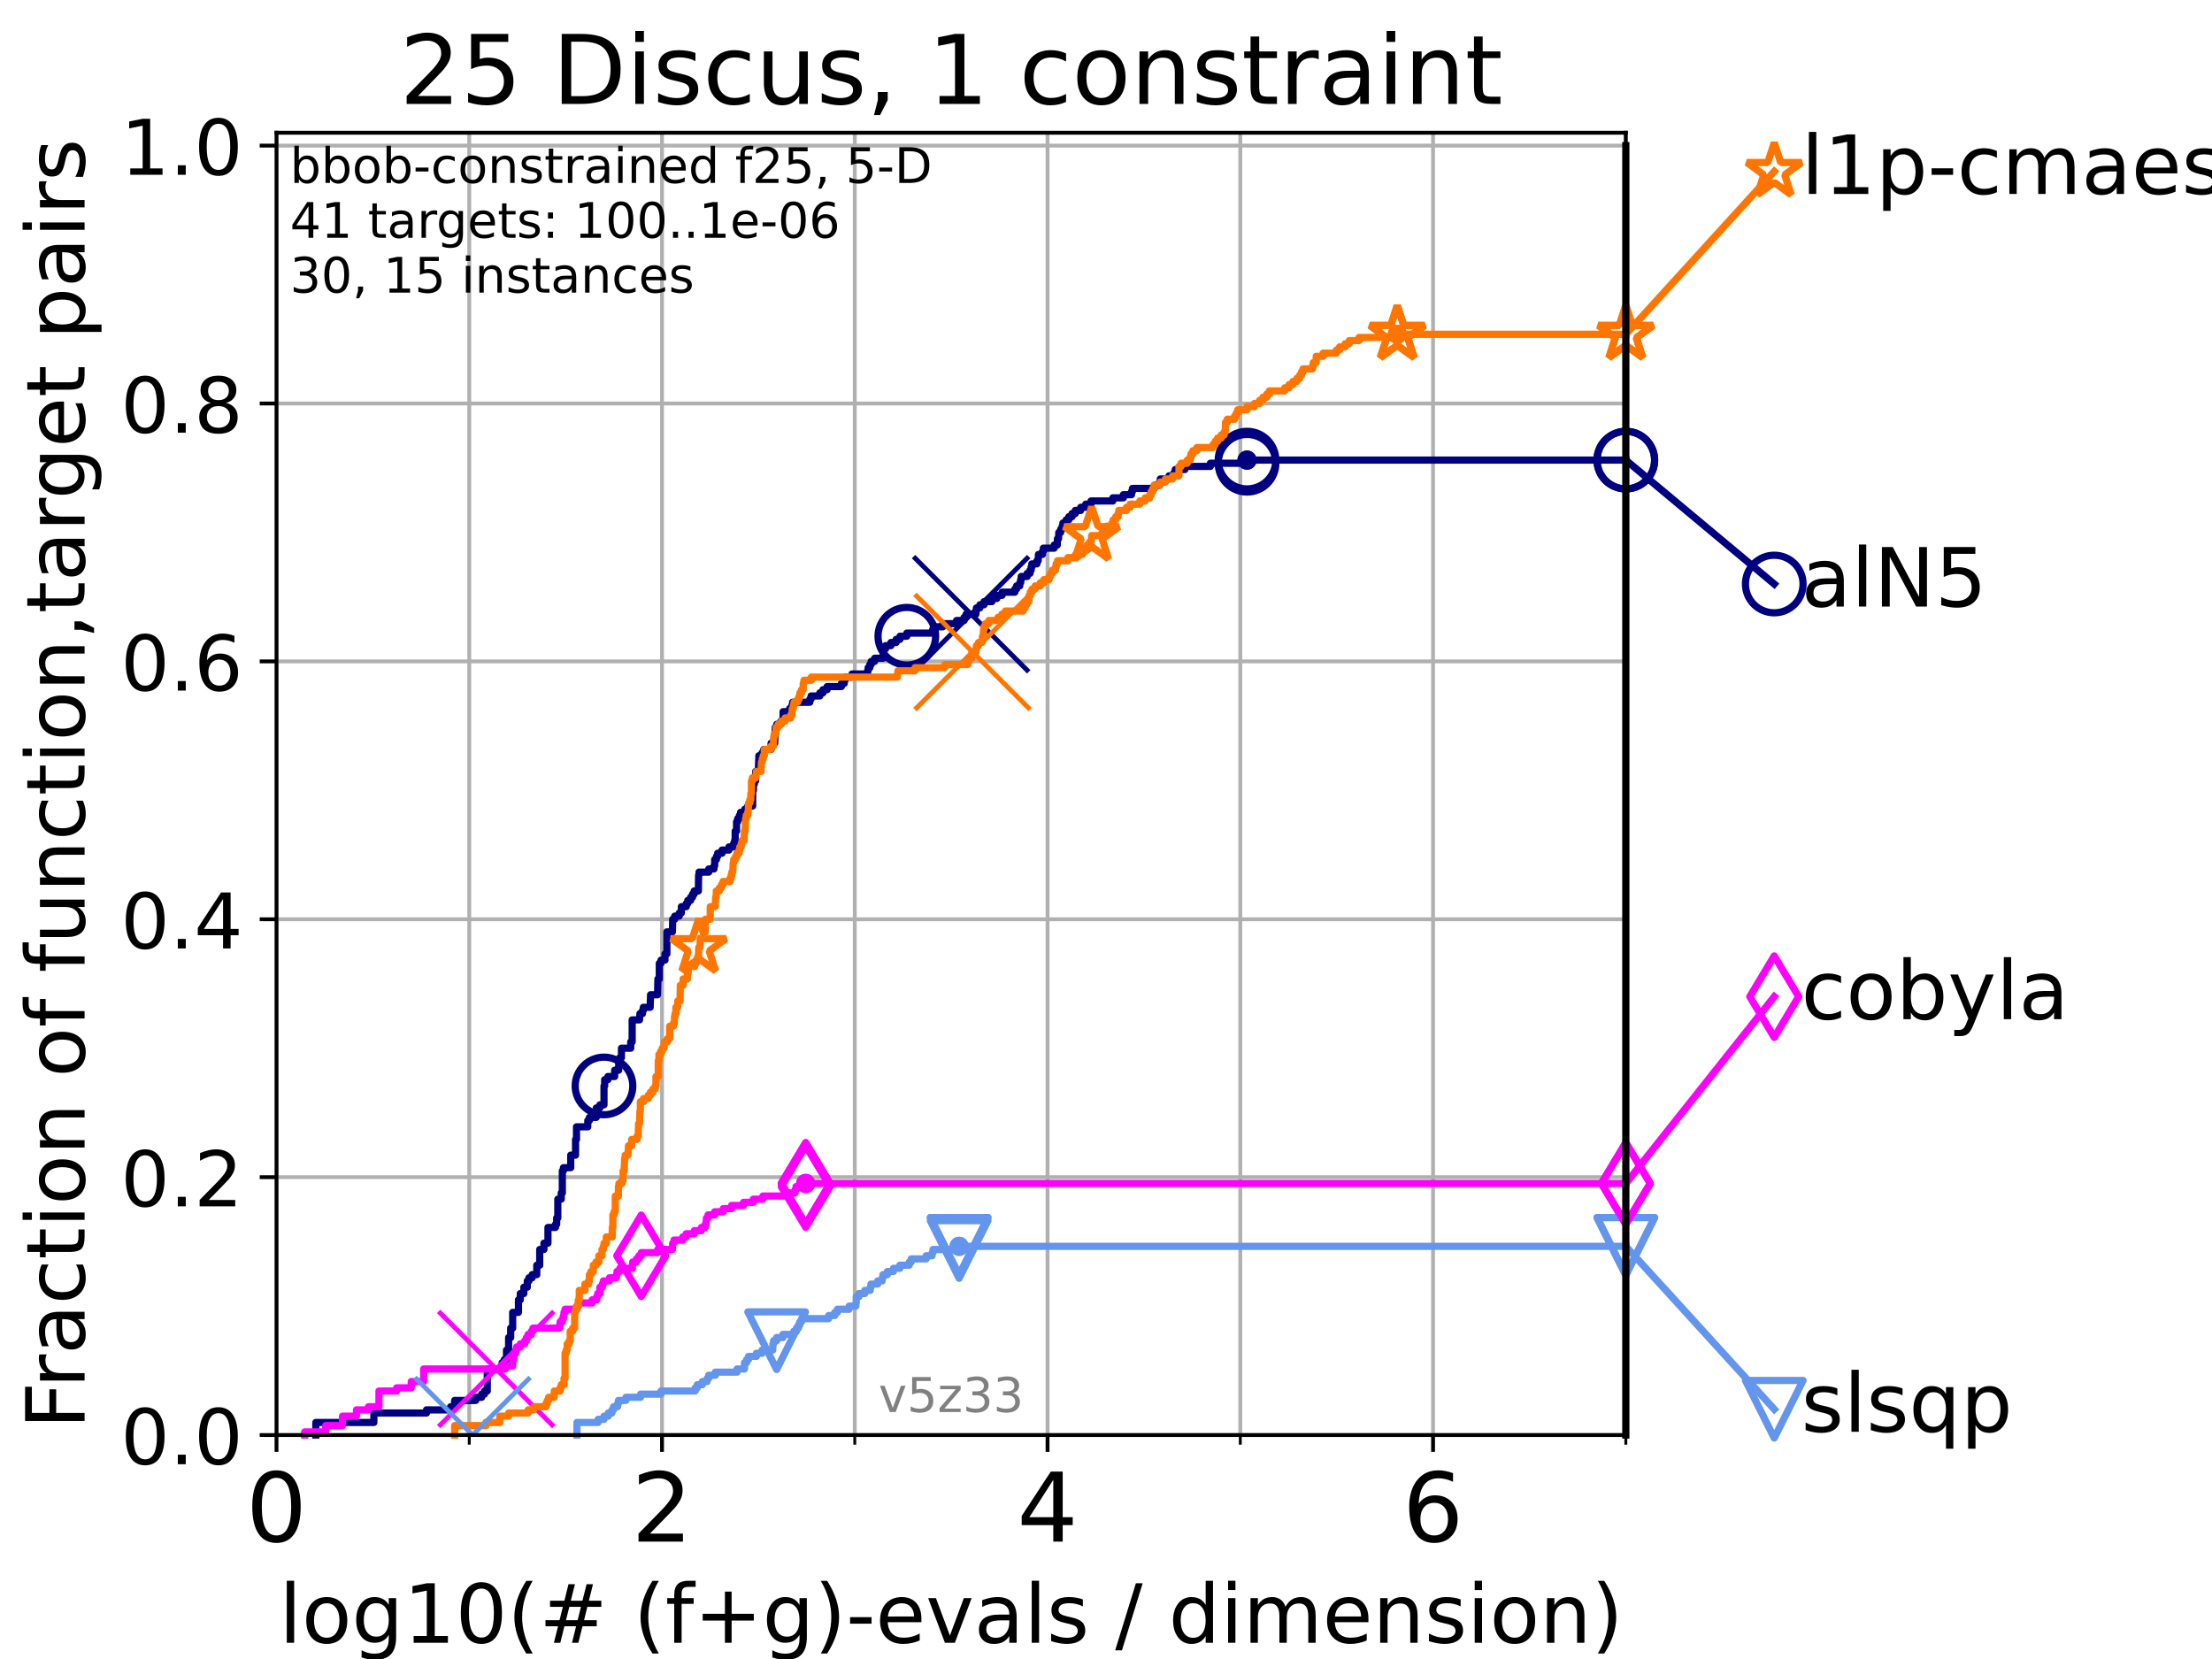 <?xml version="1.0" encoding="utf-8" standalone="no"?>
<!DOCTYPE svg PUBLIC "-//W3C//DTD SVG 1.1//EN"
  "http://www.w3.org/Graphics/SVG/1.1/DTD/svg11.dtd">
<!-- Created with matplotlib (https://matplotlib.org/) -->
<svg height="345.6pt" version="1.1" viewBox="0 0 460.8 345.6" width="460.8pt" xmlns="http://www.w3.org/2000/svg" xmlns:xlink="http://www.w3.org/1999/xlink">
 <defs>
  <style type="text/css">*{stroke-linecap:butt;stroke-linejoin:round;}</style>
 </defs>
 <g id="figure_1">
  <g id="patch_1">
   <path d="M 0 345.6 
L 460.8 345.6 
L 460.8 0 
L 0 0 
z
" style="fill:#ffffff;"/>
  </g>
  <g id="axes_1">
   <g id="patch_2">
    <path d="M 57.6 298.944 
L 338.688 298.944 
L 338.688 27.648 
L 57.6 27.648 
z
" style="fill:#ffffff;"/>
   </g>
   <g id="matplotlib.axis_1">
    <g id="xtick_1">
     <g id="line2d_1">
      <path clip-path="url(#p11dea21356)" d="M 57.6 298.944 
L 57.6 27.648 
" style="fill:none;stroke:#b0b0b0;stroke-linecap:square;stroke-width:0.8;"/>
     </g>
     <g id="line2d_2">
      <defs>
       <path d="M 0 0 
L 0 3.5 
" id="m5a05c80fd0" style="stroke:#000000;stroke-width:0.8;"/>
      </defs>
      <g>
       <use style="stroke:#000000;stroke-width:0.8;" x="57.6" xlink:href="#m5a05c80fd0" y="298.944"/>
      </g>
     </g>
     <g id="text_1">
      <!-- 0 -->
      <g transform="translate(51.237 321.141)scale(0.2 -0.2)">
       <defs>
        <path d="M 31.781 66.406 
Q 24.172 66.406 20.328 58.906 
Q 16.5 51.422 16.5 36.375 
Q 16.5 21.391 20.328 13.891 
Q 24.172 6.391 31.781 6.391 
Q 39.453 6.391 43.281 13.891 
Q 47.125 21.391 47.125 36.375 
Q 47.125 51.422 43.281 58.906 
Q 39.453 66.406 31.781 66.406 
z
M 31.781 74.219 
Q 44.047 74.219 50.516 64.516 
Q 56.984 54.828 56.984 36.375 
Q 56.984 17.969 50.516 8.266 
Q 44.047 -1.422 31.781 -1.422 
Q 19.531 -1.422 13.062 8.266 
Q 6.594 17.969 6.594 36.375 
Q 6.594 54.828 13.062 64.516 
Q 19.531 74.219 31.781 74.219 
z
" id="DejaVuSans-48"/>
       </defs>
       <use xlink:href="#DejaVuSans-48"/>
      </g>
     </g>
    </g>
    <g id="xtick_2">
     <g id="line2d_3">
      <path clip-path="url(#p11dea21356)" d="M 137.911 298.944 
L 137.911 27.648 
" style="fill:none;stroke:#b0b0b0;stroke-linecap:square;stroke-width:0.8;"/>
     </g>
     <g id="line2d_4">
      <g>
       <use style="stroke:#000000;stroke-width:0.8;" x="137.911" xlink:href="#m5a05c80fd0" y="298.944"/>
      </g>
     </g>
     <g id="text_2">
      <!-- 2 -->
      <g transform="translate(131.548 321.141)scale(0.2 -0.2)">
       <defs>
        <path d="M 19.188 8.297 
L 53.609 8.297 
L 53.609 0 
L 7.328 0 
L 7.328 8.297 
Q 12.938 14.109 22.625 23.891 
Q 32.328 33.688 34.812 36.531 
Q 39.547 41.844 41.422 45.531 
Q 43.312 49.219 43.312 52.781 
Q 43.312 58.594 39.234 62.25 
Q 35.156 65.922 28.609 65.922 
Q 23.969 65.922 18.812 64.312 
Q 13.672 62.703 7.812 59.422 
L 7.812 69.391 
Q 13.766 71.781 18.938 73 
Q 24.125 74.219 28.422 74.219 
Q 39.75 74.219 46.484 68.547 
Q 53.219 62.891 53.219 53.422 
Q 53.219 48.922 51.531 44.891 
Q 49.859 40.875 45.406 35.406 
Q 44.188 33.984 37.641 27.219 
Q 31.109 20.453 19.188 8.297 
z
" id="DejaVuSans-50"/>
       </defs>
       <use xlink:href="#DejaVuSans-50"/>
      </g>
     </g>
    </g>
    <g id="xtick_3">
     <g id="line2d_5">
      <path clip-path="url(#p11dea21356)" d="M 218.222 298.944 
L 218.222 27.648 
" style="fill:none;stroke:#b0b0b0;stroke-linecap:square;stroke-width:0.8;"/>
     </g>
     <g id="line2d_6">
      <g>
       <use style="stroke:#000000;stroke-width:0.8;" x="218.222" xlink:href="#m5a05c80fd0" y="298.944"/>
      </g>
     </g>
     <g id="text_3">
      <!-- 4 -->
      <g transform="translate(211.859 321.141)scale(0.2 -0.2)">
       <defs>
        <path d="M 37.797 64.312 
L 12.891 25.391 
L 37.797 25.391 
z
M 35.203 72.906 
L 47.609 72.906 
L 47.609 25.391 
L 58.016 25.391 
L 58.016 17.188 
L 47.609 17.188 
L 47.609 0 
L 37.797 0 
L 37.797 17.188 
L 4.891 17.188 
L 4.891 26.703 
z
" id="DejaVuSans-52"/>
       </defs>
       <use xlink:href="#DejaVuSans-52"/>
      </g>
     </g>
    </g>
    <g id="xtick_4">
     <g id="line2d_7">
      <path clip-path="url(#p11dea21356)" d="M 298.533 298.944 
L 298.533 27.648 
" style="fill:none;stroke:#b0b0b0;stroke-linecap:square;stroke-width:0.8;"/>
     </g>
     <g id="line2d_8">
      <g>
       <use style="stroke:#000000;stroke-width:0.8;" x="298.533" xlink:href="#m5a05c80fd0" y="298.944"/>
      </g>
     </g>
     <g id="text_4">
      <!-- 6 -->
      <g transform="translate(292.17 321.141)scale(0.2 -0.2)">
       <defs>
        <path d="M 33.016 40.375 
Q 26.375 40.375 22.484 35.828 
Q 18.609 31.297 18.609 23.391 
Q 18.609 15.531 22.484 10.953 
Q 26.375 6.391 33.016 6.391 
Q 39.656 6.391 43.531 10.953 
Q 47.406 15.531 47.406 23.391 
Q 47.406 31.297 43.531 35.828 
Q 39.656 40.375 33.016 40.375 
z
M 52.594 71.297 
L 52.594 62.312 
Q 48.875 64.062 45.094 64.984 
Q 41.312 65.922 37.594 65.922 
Q 27.828 65.922 22.672 59.328 
Q 17.531 52.734 16.797 39.406 
Q 19.672 43.656 24.016 45.922 
Q 28.375 48.188 33.594 48.188 
Q 44.578 48.188 50.953 41.516 
Q 57.328 34.859 57.328 23.391 
Q 57.328 12.156 50.688 5.359 
Q 44.047 -1.422 33.016 -1.422 
Q 20.359 -1.422 13.672 8.266 
Q 6.984 17.969 6.984 36.375 
Q 6.984 53.656 15.188 63.938 
Q 23.391 74.219 37.203 74.219 
Q 40.922 74.219 44.703 73.484 
Q 48.484 72.75 52.594 71.297 
z
" id="DejaVuSans-54"/>
       </defs>
       <use xlink:href="#DejaVuSans-54"/>
      </g>
     </g>
    </g>
    <g id="xtick_5">
     <g id="line2d_9">
      <path clip-path="url(#p11dea21356)" d="M 97.755 298.944 
L 97.755 27.648 
" style="fill:none;stroke:#b0b0b0;stroke-linecap:square;stroke-width:0.8;"/>
     </g>
     <g id="line2d_10">
      <defs>
       <path d="M 0 0 
L 0 2 
" id="md41ccd2c18" style="stroke:#000000;stroke-width:0.6;"/>
      </defs>
      <g>
       <use style="stroke:#000000;stroke-width:0.6;" x="97.755" xlink:href="#md41ccd2c18" y="298.944"/>
      </g>
     </g>
    </g>
    <g id="xtick_6">
     <g id="line2d_11">
      <path clip-path="url(#p11dea21356)" d="M 178.066 298.944 
L 178.066 27.648 
" style="fill:none;stroke:#b0b0b0;stroke-linecap:square;stroke-width:0.8;"/>
     </g>
     <g id="line2d_12">
      <g>
       <use style="stroke:#000000;stroke-width:0.6;" x="178.066" xlink:href="#md41ccd2c18" y="298.944"/>
      </g>
     </g>
    </g>
    <g id="xtick_7">
     <g id="line2d_13">
      <path clip-path="url(#p11dea21356)" d="M 258.377 298.944 
L 258.377 27.648 
" style="fill:none;stroke:#b0b0b0;stroke-linecap:square;stroke-width:0.8;"/>
     </g>
     <g id="line2d_14">
      <g>
       <use style="stroke:#000000;stroke-width:0.6;" x="258.377" xlink:href="#md41ccd2c18" y="298.944"/>
      </g>
     </g>
    </g>
    <g id="xtick_8">
     <g id="line2d_15">
      <path clip-path="url(#p11dea21356)" d="M 338.688 298.944 
L 338.688 27.648 
" style="fill:none;stroke:#b0b0b0;stroke-linecap:square;stroke-width:0.8;"/>
     </g>
     <g id="line2d_16">
      <g>
       <use style="stroke:#000000;stroke-width:0.6;" x="338.688" xlink:href="#md41ccd2c18" y="298.944"/>
      </g>
     </g>
    </g>
    <g id="text_5">
     <!-- log10(# (f+g)-evals / dimension) -->
     <g transform="translate(58.145 342.218)scale(0.17 -0.17)">
      <defs>
       <path d="M 9.422 75.984 
L 18.406 75.984 
L 18.406 0 
L 9.422 0 
z
" id="DejaVuSans-108"/>
       <path d="M 30.609 48.391 
Q 23.391 48.391 19.188 42.75 
Q 14.984 37.109 14.984 27.297 
Q 14.984 17.484 19.156 11.844 
Q 23.344 6.203 30.609 6.203 
Q 37.797 6.203 41.984 11.859 
Q 46.188 17.531 46.188 27.297 
Q 46.188 37.016 41.984 42.703 
Q 37.797 48.391 30.609 48.391 
z
M 30.609 56 
Q 42.328 56 49.016 48.375 
Q 55.719 40.766 55.719 27.297 
Q 55.719 13.875 49.016 6.219 
Q 42.328 -1.422 30.609 -1.422 
Q 18.844 -1.422 12.172 6.219 
Q 5.516 13.875 5.516 27.297 
Q 5.516 40.766 12.172 48.375 
Q 18.844 56 30.609 56 
z
" id="DejaVuSans-111"/>
       <path d="M 45.406 27.984 
Q 45.406 37.75 41.375 43.109 
Q 37.359 48.484 30.078 48.484 
Q 22.859 48.484 18.828 43.109 
Q 14.797 37.75 14.797 27.984 
Q 14.797 18.266 18.828 12.891 
Q 22.859 7.516 30.078 7.516 
Q 37.359 7.516 41.375 12.891 
Q 45.406 18.266 45.406 27.984 
z
M 54.391 6.781 
Q 54.391 -7.172 48.188 -13.984 
Q 42 -20.797 29.203 -20.797 
Q 24.469 -20.797 20.266 -20.094 
Q 16.062 -19.391 12.109 -17.922 
L 12.109 -9.188 
Q 16.062 -11.328 19.922 -12.344 
Q 23.781 -13.375 27.781 -13.375 
Q 36.625 -13.375 41.016 -8.766 
Q 45.406 -4.156 45.406 5.172 
L 45.406 9.625 
Q 42.625 4.781 38.281 2.391 
Q 33.938 0 27.875 0 
Q 17.828 0 11.672 7.656 
Q 5.516 15.328 5.516 27.984 
Q 5.516 40.672 11.672 48.328 
Q 17.828 56 27.875 56 
Q 33.938 56 38.281 53.609 
Q 42.625 51.219 45.406 46.391 
L 45.406 54.688 
L 54.391 54.688 
z
" id="DejaVuSans-103"/>
       <path d="M 12.406 8.297 
L 28.516 8.297 
L 28.516 63.922 
L 10.984 60.406 
L 10.984 69.391 
L 28.422 72.906 
L 38.281 72.906 
L 38.281 8.297 
L 54.391 8.297 
L 54.391 0 
L 12.406 0 
z
" id="DejaVuSans-49"/>
       <path d="M 31 75.875 
Q 24.469 64.656 21.281 53.656 
Q 18.109 42.672 18.109 31.391 
Q 18.109 20.125 21.312 9.062 
Q 24.516 -2 31 -13.188 
L 23.188 -13.188 
Q 15.875 -1.703 12.234 9.375 
Q 8.594 20.453 8.594 31.391 
Q 8.594 42.281 12.203 53.312 
Q 15.828 64.359 23.188 75.875 
z
" id="DejaVuSans-40"/>
       <path d="M 51.125 44 
L 36.922 44 
L 32.812 27.688 
L 47.125 27.688 
z
M 43.797 71.781 
L 38.719 51.516 
L 52.984 51.516 
L 58.109 71.781 
L 65.922 71.781 
L 60.891 51.516 
L 76.125 51.516 
L 76.125 44 
L 58.984 44 
L 54.984 27.688 
L 70.516 27.688 
L 70.516 20.219 
L 53.078 20.219 
L 48 0 
L 40.188 0 
L 45.219 20.219 
L 30.906 20.219 
L 25.875 0 
L 18.016 0 
L 23.094 20.219 
L 7.719 20.219 
L 7.719 27.688 
L 24.906 27.688 
L 29 44 
L 13.281 44 
L 13.281 51.516 
L 30.906 51.516 
L 35.891 71.781 
z
" id="DejaVuSans-35"/>
       <path id="DejaVuSans-32"/>
       <path d="M 37.109 75.984 
L 37.109 68.5 
L 28.516 68.5 
Q 23.688 68.5 21.797 66.547 
Q 19.922 64.594 19.922 59.516 
L 19.922 54.688 
L 34.719 54.688 
L 34.719 47.703 
L 19.922 47.703 
L 19.922 0 
L 10.891 0 
L 10.891 47.703 
L 2.297 47.703 
L 2.297 54.688 
L 10.891 54.688 
L 10.891 58.5 
Q 10.891 67.625 15.141 71.797 
Q 19.391 75.984 28.609 75.984 
z
" id="DejaVuSans-102"/>
       <path d="M 46 62.703 
L 46 35.5 
L 73.188 35.5 
L 73.188 27.203 
L 46 27.203 
L 46 0 
L 37.797 0 
L 37.797 27.203 
L 10.594 27.203 
L 10.594 35.5 
L 37.797 35.5 
L 37.797 62.703 
z
" id="DejaVuSans-43"/>
       <path d="M 8.016 75.875 
L 15.828 75.875 
Q 23.141 64.359 26.781 53.312 
Q 30.422 42.281 30.422 31.391 
Q 30.422 20.453 26.781 9.375 
Q 23.141 -1.703 15.828 -13.188 
L 8.016 -13.188 
Q 14.5 -2 17.703 9.062 
Q 20.906 20.125 20.906 31.391 
Q 20.906 42.672 17.703 53.656 
Q 14.5 64.656 8.016 75.875 
z
" id="DejaVuSans-41"/>
       <path d="M 4.891 31.391 
L 31.203 31.391 
L 31.203 23.391 
L 4.891 23.391 
z
" id="DejaVuSans-45"/>
       <path d="M 56.203 29.594 
L 56.203 25.203 
L 14.891 25.203 
Q 15.484 15.922 20.484 11.062 
Q 25.484 6.203 34.422 6.203 
Q 39.594 6.203 44.453 7.469 
Q 49.312 8.734 54.109 11.281 
L 54.109 2.781 
Q 49.266 0.734 44.188 -0.344 
Q 39.109 -1.422 33.891 -1.422 
Q 20.797 -1.422 13.156 6.188 
Q 5.516 13.812 5.516 26.812 
Q 5.516 40.234 12.766 48.109 
Q 20.016 56 32.328 56 
Q 43.359 56 49.781 48.891 
Q 56.203 41.797 56.203 29.594 
z
M 47.219 32.234 
Q 47.125 39.594 43.094 43.984 
Q 39.062 48.391 32.422 48.391 
Q 24.906 48.391 20.391 44.141 
Q 15.875 39.891 15.188 32.172 
z
" id="DejaVuSans-101"/>
       <path d="M 2.984 54.688 
L 12.5 54.688 
L 29.594 8.797 
L 46.688 54.688 
L 56.203 54.688 
L 35.688 0 
L 23.484 0 
z
" id="DejaVuSans-118"/>
       <path d="M 34.281 27.484 
Q 23.391 27.484 19.188 25 
Q 14.984 22.516 14.984 16.5 
Q 14.984 11.719 18.141 8.906 
Q 21.297 6.109 26.703 6.109 
Q 34.188 6.109 38.703 11.406 
Q 43.219 16.703 43.219 25.484 
L 43.219 27.484 
z
M 52.203 31.203 
L 52.203 0 
L 43.219 0 
L 43.219 8.297 
Q 40.141 3.328 35.547 0.953 
Q 30.953 -1.422 24.312 -1.422 
Q 15.922 -1.422 10.953 3.297 
Q 6 8.016 6 15.922 
Q 6 25.141 12.172 29.828 
Q 18.359 34.516 30.609 34.516 
L 43.219 34.516 
L 43.219 35.406 
Q 43.219 41.609 39.141 45 
Q 35.062 48.391 27.688 48.391 
Q 23 48.391 18.547 47.266 
Q 14.109 46.141 10.016 43.891 
L 10.016 52.203 
Q 14.938 54.109 19.578 55.047 
Q 24.219 56 28.609 56 
Q 40.484 56 46.344 49.844 
Q 52.203 43.703 52.203 31.203 
z
" id="DejaVuSans-97"/>
       <path d="M 44.281 53.078 
L 44.281 44.578 
Q 40.484 46.531 36.375 47.5 
Q 32.281 48.484 27.875 48.484 
Q 21.188 48.484 17.844 46.438 
Q 14.5 44.391 14.5 40.281 
Q 14.5 37.156 16.891 35.375 
Q 19.281 33.594 26.516 31.984 
L 29.594 31.297 
Q 39.156 29.25 43.188 25.516 
Q 47.219 21.781 47.219 15.094 
Q 47.219 7.469 41.188 3.016 
Q 35.156 -1.422 24.609 -1.422 
Q 20.219 -1.422 15.453 -0.562 
Q 10.688 0.297 5.422 2 
L 5.422 11.281 
Q 10.406 8.688 15.234 7.391 
Q 20.062 6.109 24.812 6.109 
Q 31.156 6.109 34.562 8.281 
Q 37.984 10.453 37.984 14.406 
Q 37.984 18.062 35.516 20.016 
Q 33.062 21.969 24.703 23.781 
L 21.578 24.516 
Q 13.234 26.266 9.516 29.906 
Q 5.812 33.547 5.812 39.891 
Q 5.812 47.609 11.281 51.797 
Q 16.75 56 26.812 56 
Q 31.781 56 36.172 55.266 
Q 40.578 54.547 44.281 53.078 
z
" id="DejaVuSans-115"/>
       <path d="M 25.391 72.906 
L 33.688 72.906 
L 8.297 -9.281 
L 0 -9.281 
z
" id="DejaVuSans-47"/>
       <path d="M 45.406 46.391 
L 45.406 75.984 
L 54.391 75.984 
L 54.391 0 
L 45.406 0 
L 45.406 8.203 
Q 42.578 3.328 38.25 0.953 
Q 33.938 -1.422 27.875 -1.422 
Q 17.969 -1.422 11.734 6.484 
Q 5.516 14.406 5.516 27.297 
Q 5.516 40.188 11.734 48.094 
Q 17.969 56 27.875 56 
Q 33.938 56 38.25 53.625 
Q 42.578 51.266 45.406 46.391 
z
M 14.797 27.297 
Q 14.797 17.391 18.875 11.75 
Q 22.953 6.109 30.078 6.109 
Q 37.203 6.109 41.297 11.75 
Q 45.406 17.391 45.406 27.297 
Q 45.406 37.203 41.297 42.844 
Q 37.203 48.484 30.078 48.484 
Q 22.953 48.484 18.875 42.844 
Q 14.797 37.203 14.797 27.297 
z
" id="DejaVuSans-100"/>
       <path d="M 9.422 54.688 
L 18.406 54.688 
L 18.406 0 
L 9.422 0 
z
M 9.422 75.984 
L 18.406 75.984 
L 18.406 64.594 
L 9.422 64.594 
z
" id="DejaVuSans-105"/>
       <path d="M 52 44.188 
Q 55.375 50.25 60.062 53.125 
Q 64.75 56 71.094 56 
Q 79.641 56 84.281 50.016 
Q 88.922 44.047 88.922 33.016 
L 88.922 0 
L 79.891 0 
L 79.891 32.719 
Q 79.891 40.578 77.094 44.375 
Q 74.312 48.188 68.609 48.188 
Q 61.625 48.188 57.562 43.547 
Q 53.516 38.922 53.516 30.906 
L 53.516 0 
L 44.484 0 
L 44.484 32.719 
Q 44.484 40.625 41.703 44.406 
Q 38.922 48.188 33.109 48.188 
Q 26.219 48.188 22.156 43.531 
Q 18.109 38.875 18.109 30.906 
L 18.109 0 
L 9.078 0 
L 9.078 54.688 
L 18.109 54.688 
L 18.109 46.188 
Q 21.188 51.219 25.484 53.609 
Q 29.781 56 35.688 56 
Q 41.656 56 45.828 52.969 
Q 50 49.953 52 44.188 
z
" id="DejaVuSans-109"/>
       <path d="M 54.891 33.016 
L 54.891 0 
L 45.906 0 
L 45.906 32.719 
Q 45.906 40.484 42.875 44.328 
Q 39.844 48.188 33.797 48.188 
Q 26.516 48.188 22.312 43.547 
Q 18.109 38.922 18.109 30.906 
L 18.109 0 
L 9.078 0 
L 9.078 54.688 
L 18.109 54.688 
L 18.109 46.188 
Q 21.344 51.125 25.703 53.562 
Q 30.078 56 35.797 56 
Q 45.219 56 50.047 50.172 
Q 54.891 44.344 54.891 33.016 
z
" id="DejaVuSans-110"/>
      </defs>
      <use xlink:href="#DejaVuSans-108"/>
      <use x="27.783" xlink:href="#DejaVuSans-111"/>
      <use x="88.965" xlink:href="#DejaVuSans-103"/>
      <use x="152.441" xlink:href="#DejaVuSans-49"/>
      <use x="216.064" xlink:href="#DejaVuSans-48"/>
      <use x="279.688" xlink:href="#DejaVuSans-40"/>
      <use x="318.701" xlink:href="#DejaVuSans-35"/>
      <use x="402.49" xlink:href="#DejaVuSans-32"/>
      <use x="434.277" xlink:href="#DejaVuSans-40"/>
      <use x="473.291" xlink:href="#DejaVuSans-102"/>
      <use x="508.496" xlink:href="#DejaVuSans-43"/>
      <use x="592.285" xlink:href="#DejaVuSans-103"/>
      <use x="655.762" xlink:href="#DejaVuSans-41"/>
      <use x="694.775" xlink:href="#DejaVuSans-45"/>
      <use x="730.859" xlink:href="#DejaVuSans-101"/>
      <use x="792.383" xlink:href="#DejaVuSans-118"/>
      <use x="851.562" xlink:href="#DejaVuSans-97"/>
      <use x="912.842" xlink:href="#DejaVuSans-108"/>
      <use x="940.625" xlink:href="#DejaVuSans-115"/>
      <use x="992.725" xlink:href="#DejaVuSans-32"/>
      <use x="1024.512" xlink:href="#DejaVuSans-47"/>
      <use x="1058.203" xlink:href="#DejaVuSans-32"/>
      <use x="1089.99" xlink:href="#DejaVuSans-100"/>
      <use x="1153.467" xlink:href="#DejaVuSans-105"/>
      <use x="1181.25" xlink:href="#DejaVuSans-109"/>
      <use x="1278.662" xlink:href="#DejaVuSans-101"/>
      <use x="1340.186" xlink:href="#DejaVuSans-110"/>
      <use x="1403.564" xlink:href="#DejaVuSans-115"/>
      <use x="1455.664" xlink:href="#DejaVuSans-105"/>
      <use x="1483.447" xlink:href="#DejaVuSans-111"/>
      <use x="1544.629" xlink:href="#DejaVuSans-110"/>
      <use x="1608.008" xlink:href="#DejaVuSans-41"/>
     </g>
    </g>
   </g>
   <g id="matplotlib.axis_2">
    <g id="ytick_1">
     <g id="line2d_17">
      <path clip-path="url(#p11dea21356)" d="M 57.6 298.944 
L 338.688 298.944 
" style="fill:none;stroke:#b0b0b0;stroke-linecap:square;stroke-width:0.8;"/>
     </g>
     <g id="line2d_18">
      <defs>
       <path d="M 0 0 
L -3.5 0 
" id="m0f4787e51f" style="stroke:#000000;stroke-width:0.8;"/>
      </defs>
      <g>
       <use style="stroke:#000000;stroke-width:0.8;" x="57.6" xlink:href="#m0f4787e51f" y="298.944"/>
      </g>
     </g>
     <g id="text_6">
      <!-- 0.0 -->
      <g transform="translate(25.155 305.023)scale(0.16 -0.16)">
       <defs>
        <path d="M 10.688 12.406 
L 21 12.406 
L 21 0 
L 10.688 0 
z
" id="DejaVuSans-46"/>
       </defs>
       <use xlink:href="#DejaVuSans-48"/>
       <use x="63.623" xlink:href="#DejaVuSans-46"/>
       <use x="95.41" xlink:href="#DejaVuSans-48"/>
      </g>
     </g>
    </g>
    <g id="ytick_2">
     <g id="line2d_19">
      <path clip-path="url(#p11dea21356)" d="M 57.6 245.222 
L 338.688 245.222 
" style="fill:none;stroke:#b0b0b0;stroke-linecap:square;stroke-width:0.8;"/>
     </g>
     <g id="line2d_20">
      <g>
       <use style="stroke:#000000;stroke-width:0.8;" x="57.6" xlink:href="#m0f4787e51f" y="245.222"/>
      </g>
     </g>
     <g id="text_7">
      <!-- 0.2 -->
      <g transform="translate(25.155 251.301)scale(0.16 -0.16)">
       <use xlink:href="#DejaVuSans-48"/>
       <use x="63.623" xlink:href="#DejaVuSans-46"/>
       <use x="95.41" xlink:href="#DejaVuSans-50"/>
      </g>
     </g>
    </g>
    <g id="ytick_3">
     <g id="line2d_21">
      <path clip-path="url(#p11dea21356)" d="M 57.6 191.5 
L 338.688 191.5 
" style="fill:none;stroke:#b0b0b0;stroke-linecap:square;stroke-width:0.8;"/>
     </g>
     <g id="line2d_22">
      <g>
       <use style="stroke:#000000;stroke-width:0.8;" x="57.6" xlink:href="#m0f4787e51f" y="191.5"/>
      </g>
     </g>
     <g id="text_8">
      <!-- 0.4 -->
      <g transform="translate(25.155 197.579)scale(0.16 -0.16)">
       <use xlink:href="#DejaVuSans-48"/>
       <use x="63.623" xlink:href="#DejaVuSans-46"/>
       <use x="95.41" xlink:href="#DejaVuSans-52"/>
      </g>
     </g>
    </g>
    <g id="ytick_4">
     <g id="line2d_23">
      <path clip-path="url(#p11dea21356)" d="M 57.6 137.778 
L 338.688 137.778 
" style="fill:none;stroke:#b0b0b0;stroke-linecap:square;stroke-width:0.8;"/>
     </g>
     <g id="line2d_24">
      <g>
       <use style="stroke:#000000;stroke-width:0.8;" x="57.6" xlink:href="#m0f4787e51f" y="137.778"/>
      </g>
     </g>
     <g id="text_9">
      <!-- 0.6 -->
      <g transform="translate(25.155 143.857)scale(0.16 -0.16)">
       <use xlink:href="#DejaVuSans-48"/>
       <use x="63.623" xlink:href="#DejaVuSans-46"/>
       <use x="95.41" xlink:href="#DejaVuSans-54"/>
      </g>
     </g>
    </g>
    <g id="ytick_5">
     <g id="line2d_25">
      <path clip-path="url(#p11dea21356)" d="M 57.6 84.056 
L 338.688 84.056 
" style="fill:none;stroke:#b0b0b0;stroke-linecap:square;stroke-width:0.8;"/>
     </g>
     <g id="line2d_26">
      <g>
       <use style="stroke:#000000;stroke-width:0.8;" x="57.6" xlink:href="#m0f4787e51f" y="84.056"/>
      </g>
     </g>
     <g id="text_10">
      <!-- 0.8 -->
      <g transform="translate(25.155 90.135)scale(0.16 -0.16)">
       <defs>
        <path d="M 31.781 34.625 
Q 24.75 34.625 20.719 30.859 
Q 16.703 27.094 16.703 20.516 
Q 16.703 13.922 20.719 10.156 
Q 24.75 6.391 31.781 6.391 
Q 38.812 6.391 42.859 10.172 
Q 46.922 13.969 46.922 20.516 
Q 46.922 27.094 42.891 30.859 
Q 38.875 34.625 31.781 34.625 
z
M 21.922 38.812 
Q 15.578 40.375 12.031 44.719 
Q 8.5 49.078 8.5 55.328 
Q 8.5 64.062 14.719 69.141 
Q 20.953 74.219 31.781 74.219 
Q 42.672 74.219 48.875 69.141 
Q 55.078 64.062 55.078 55.328 
Q 55.078 49.078 51.531 44.719 
Q 48 40.375 41.703 38.812 
Q 48.828 37.156 52.797 32.312 
Q 56.781 27.484 56.781 20.516 
Q 56.781 9.906 50.312 4.234 
Q 43.844 -1.422 31.781 -1.422 
Q 19.734 -1.422 13.25 4.234 
Q 6.781 9.906 6.781 20.516 
Q 6.781 27.484 10.781 32.312 
Q 14.797 37.156 21.922 38.812 
z
M 18.312 54.391 
Q 18.312 48.734 21.844 45.562 
Q 25.391 42.391 31.781 42.391 
Q 38.141 42.391 41.719 45.562 
Q 45.312 48.734 45.312 54.391 
Q 45.312 60.062 41.719 63.234 
Q 38.141 66.406 31.781 66.406 
Q 25.391 66.406 21.844 63.234 
Q 18.312 60.062 18.312 54.391 
z
" id="DejaVuSans-56"/>
       </defs>
       <use xlink:href="#DejaVuSans-48"/>
       <use x="63.623" xlink:href="#DejaVuSans-46"/>
       <use x="95.41" xlink:href="#DejaVuSans-56"/>
      </g>
     </g>
    </g>
    <g id="ytick_6">
     <g id="line2d_27">
      <path clip-path="url(#p11dea21356)" d="M 57.6 30.334 
L 338.688 30.334 
" style="fill:none;stroke:#b0b0b0;stroke-linecap:square;stroke-width:0.8;"/>
     </g>
     <g id="line2d_28">
      <g>
       <use style="stroke:#000000;stroke-width:0.8;" x="57.6" xlink:href="#m0f4787e51f" y="30.334"/>
      </g>
     </g>
     <g id="text_11">
      <!-- 1.0 -->
      <g transform="translate(25.155 36.413)scale(0.16 -0.16)">
       <use xlink:href="#DejaVuSans-49"/>
       <use x="63.623" xlink:href="#DejaVuSans-46"/>
       <use x="95.41" xlink:href="#DejaVuSans-48"/>
      </g>
     </g>
    </g>
    <g id="text_12">
     <!-- Fraction of function,target pairs -->
     <g transform="translate(17.62 297.681)rotate(-90)scale(0.17 -0.17)">
      <defs>
       <path d="M 9.812 72.906 
L 51.703 72.906 
L 51.703 64.594 
L 19.672 64.594 
L 19.672 43.109 
L 48.578 43.109 
L 48.578 34.812 
L 19.672 34.812 
L 19.672 0 
L 9.812 0 
z
" id="DejaVuSans-70"/>
       <path d="M 41.109 46.297 
Q 39.594 47.172 37.812 47.578 
Q 36.031 48 33.891 48 
Q 26.266 48 22.188 43.047 
Q 18.109 38.094 18.109 28.812 
L 18.109 0 
L 9.078 0 
L 9.078 54.688 
L 18.109 54.688 
L 18.109 46.188 
Q 20.953 51.172 25.484 53.578 
Q 30.031 56 36.531 56 
Q 37.453 56 38.578 55.875 
Q 39.703 55.766 41.062 55.516 
z
" id="DejaVuSans-114"/>
       <path d="M 48.781 52.594 
L 48.781 44.188 
Q 44.969 46.297 41.141 47.344 
Q 37.312 48.391 33.406 48.391 
Q 24.656 48.391 19.812 42.844 
Q 14.984 37.312 14.984 27.297 
Q 14.984 17.281 19.812 11.734 
Q 24.656 6.203 33.406 6.203 
Q 37.312 6.203 41.141 7.25 
Q 44.969 8.297 48.781 10.406 
L 48.781 2.094 
Q 45.016 0.344 40.984 -0.531 
Q 36.969 -1.422 32.422 -1.422 
Q 20.062 -1.422 12.781 6.344 
Q 5.516 14.109 5.516 27.297 
Q 5.516 40.672 12.859 48.328 
Q 20.219 56 33.016 56 
Q 37.156 56 41.109 55.141 
Q 45.062 54.297 48.781 52.594 
z
" id="DejaVuSans-99"/>
       <path d="M 18.312 70.219 
L 18.312 54.688 
L 36.812 54.688 
L 36.812 47.703 
L 18.312 47.703 
L 18.312 18.016 
Q 18.312 11.328 20.141 9.422 
Q 21.969 7.516 27.594 7.516 
L 36.812 7.516 
L 36.812 0 
L 27.594 0 
Q 17.188 0 13.234 3.875 
Q 9.281 7.766 9.281 18.016 
L 9.281 47.703 
L 2.688 47.703 
L 2.688 54.688 
L 9.281 54.688 
L 9.281 70.219 
z
" id="DejaVuSans-116"/>
       <path d="M 8.5 21.578 
L 8.5 54.688 
L 17.484 54.688 
L 17.484 21.922 
Q 17.484 14.156 20.5 10.266 
Q 23.531 6.391 29.594 6.391 
Q 36.859 6.391 41.078 11.031 
Q 45.312 15.672 45.312 23.688 
L 45.312 54.688 
L 54.297 54.688 
L 54.297 0 
L 45.312 0 
L 45.312 8.406 
Q 42.047 3.422 37.719 1 
Q 33.406 -1.422 27.688 -1.422 
Q 18.266 -1.422 13.375 4.438 
Q 8.5 10.297 8.5 21.578 
z
M 31.109 56 
z
" id="DejaVuSans-117"/>
       <path d="M 11.719 12.406 
L 22.016 12.406 
L 22.016 4 
L 14.016 -11.625 
L 7.719 -11.625 
L 11.719 4 
z
" id="DejaVuSans-44"/>
       <path d="M 18.109 8.203 
L 18.109 -20.797 
L 9.078 -20.797 
L 9.078 54.688 
L 18.109 54.688 
L 18.109 46.391 
Q 20.953 51.266 25.266 53.625 
Q 29.594 56 35.594 56 
Q 45.562 56 51.781 48.094 
Q 58.016 40.188 58.016 27.297 
Q 58.016 14.406 51.781 6.484 
Q 45.562 -1.422 35.594 -1.422 
Q 29.594 -1.422 25.266 0.953 
Q 20.953 3.328 18.109 8.203 
z
M 48.688 27.297 
Q 48.688 37.203 44.609 42.844 
Q 40.531 48.484 33.406 48.484 
Q 26.266 48.484 22.188 42.844 
Q 18.109 37.203 18.109 27.297 
Q 18.109 17.391 22.188 11.75 
Q 26.266 6.109 33.406 6.109 
Q 40.531 6.109 44.609 11.75 
Q 48.688 17.391 48.688 27.297 
z
" id="DejaVuSans-112"/>
      </defs>
      <use xlink:href="#DejaVuSans-70"/>
      <use x="50.27" xlink:href="#DejaVuSans-114"/>
      <use x="91.383" xlink:href="#DejaVuSans-97"/>
      <use x="152.662" xlink:href="#DejaVuSans-99"/>
      <use x="207.643" xlink:href="#DejaVuSans-116"/>
      <use x="246.852" xlink:href="#DejaVuSans-105"/>
      <use x="274.635" xlink:href="#DejaVuSans-111"/>
      <use x="335.816" xlink:href="#DejaVuSans-110"/>
      <use x="399.195" xlink:href="#DejaVuSans-32"/>
      <use x="430.982" xlink:href="#DejaVuSans-111"/>
      <use x="492.164" xlink:href="#DejaVuSans-102"/>
      <use x="527.369" xlink:href="#DejaVuSans-32"/>
      <use x="559.156" xlink:href="#DejaVuSans-102"/>
      <use x="594.361" xlink:href="#DejaVuSans-117"/>
      <use x="657.74" xlink:href="#DejaVuSans-110"/>
      <use x="721.119" xlink:href="#DejaVuSans-99"/>
      <use x="776.1" xlink:href="#DejaVuSans-116"/>
      <use x="815.309" xlink:href="#DejaVuSans-105"/>
      <use x="843.092" xlink:href="#DejaVuSans-111"/>
      <use x="904.273" xlink:href="#DejaVuSans-110"/>
      <use x="967.652" xlink:href="#DejaVuSans-44"/>
      <use x="999.439" xlink:href="#DejaVuSans-116"/>
      <use x="1038.648" xlink:href="#DejaVuSans-97"/>
      <use x="1099.928" xlink:href="#DejaVuSans-114"/>
      <use x="1139.291" xlink:href="#DejaVuSans-103"/>
      <use x="1202.768" xlink:href="#DejaVuSans-101"/>
      <use x="1264.291" xlink:href="#DejaVuSans-116"/>
      <use x="1303.5" xlink:href="#DejaVuSans-32"/>
      <use x="1335.287" xlink:href="#DejaVuSans-112"/>
      <use x="1398.764" xlink:href="#DejaVuSans-97"/>
      <use x="1460.043" xlink:href="#DejaVuSans-105"/>
      <use x="1487.826" xlink:href="#DejaVuSans-114"/>
      <use x="1528.939" xlink:href="#DejaVuSans-115"/>
     </g>
    </g>
   </g>
   <g id="line2d_29">
    <defs>
     <path d="M 0 1.5 
C 0.398 1.5 0.779 1.342 1.061 1.061 
C 1.342 0.779 1.5 0.398 1.5 0 
C 1.5 -0.398 1.342 -0.779 1.061 -1.061 
C 0.779 -1.342 0.398 -1.5 0 -1.5 
C -0.398 -1.5 -0.779 -1.342 -1.061 -1.061 
C -1.342 -0.779 -1.5 -0.398 -1.5 0 
C -1.5 0.398 -1.342 0.779 -1.061 1.061 
C -0.779 1.342 -0.398 1.5 0 1.5 
z
" id="m164ea6f190" style="stroke:#000080;"/>
    </defs>
    <g>
     <use style="fill:#000080;stroke:#000080;" x="259.778" xlink:href="#m164ea6f190" y="95.849"/>
     <use style="fill:#000080;stroke:#000080;" x="259.778" xlink:href="#m164ea6f190" y="95.849"/>
    </g>
   </g>
   <g id="line2d_30">
    <path d="M 65.797 298.944 
L 65.797 296.323 
L 77.885 296.323 
L 77.885 294.358 
L 88.847 294.358 
L 88.847 293.703 
L 93.864 293.703 
L 93.864 293.048 
L 94.715 293.048 
L 94.715 291.737 
L 99.098 291.737 
L 99.098 291.082 
L 100.344 291.082 
L 100.344 290.427 
L 100.935 290.427 
L 100.935 289.772 
L 101.507 289.772 
L 101.507 285.186 
L 104.592 285.186 
L 104.592 283.876 
L 105.057 283.876 
L 105.057 283.22 
L 105.51 283.22 
L 105.51 281.255 
L 105.952 281.255 
L 105.952 278.634 
L 106.383 278.634 
L 106.383 276.669 
L 106.803 276.669 
L 106.803 273.393 
L 108.006 273.393 
L 108.006 270.773 
L 108.389 270.773 
L 108.389 269.462 
L 109.132 269.462 
L 109.132 268.152 
L 109.843 268.152 
L 109.843 266.842 
L 110.189 266.842 
L 110.189 266.187 
L 110.86 266.187 
L 110.86 265.532 
L 111.82 265.532 
L 111.82 263.566 
L 112.432 263.566 
L 112.432 260.29 
L 113.311 260.29 
L 113.311 258.98 
L 114.148 258.98 
L 114.148 255.704 
L 115.711 255.704 
L 115.711 255.049 
L 115.959 255.049 
L 115.959 253.739 
L 116.203 253.739 
L 116.203 249.808 
L 116.914 249.808 
L 116.914 248.498 
L 117.145 248.498 
L 117.145 243.912 
L 117.373 243.912 
L 117.373 243.257 
L 118.891 243.257 
L 118.891 240.636 
L 119.899 240.636 
L 119.899 237.36 
L 120.094 237.36 
L 120.094 234.74 
L 122.447 234.74 
L 122.447 233.429 
L 122.782 233.429 
L 122.782 232.774 
L 124.216 232.774 
L 124.216 230.809 
L 124.965 230.809 
L 124.965 230.154 
L 125.823 230.154 
L 125.823 226.223 
L 125.962 226.223 
L 125.962 224.912 
L 126.64 224.912 
L 126.64 224.257 
L 128.047 224.257 
L 128.047 222.947 
L 128.886 222.947 
L 128.886 220.982 
L 129.118 220.982 
L 129.118 220.326 
L 129.461 220.326 
L 129.461 218.361 
L 131.389 218.361 
L 131.389 217.051 
L 131.691 217.051 
L 131.691 212.465 
L 133.216 212.465 
L 133.307 211.154 
L 133.844 211.154 
L 133.844 210.499 
L 134.019 210.499 
L 134.019 209.844 
L 135.442 209.844 
L 135.522 207.224 
L 136.98 207.224 
L 137.053 203.948 
L 137.344 203.948 
L 137.344 200.672 
L 137.7 200.672 
L 137.7 200.017 
L 138.528 200.017 
L 138.528 198.707 
L 138.927 198.707 
L 138.927 194.121 
L 140.073 194.121 
L 140.135 191.5 
L 140.559 191.5 
L 140.559 190.845 
L 141.493 190.845 
L 141.493 190.19 
L 141.941 190.19 
L 141.941 188.879 
L 142.963 188.879 
L 142.963 188.224 
L 143.273 188.224 
L 143.273 187.569 
L 143.878 187.569 
L 143.878 186.914 
L 144.27 186.914 
L 144.27 186.259 
L 144.606 186.259 
L 144.606 185.604 
L 145.486 185.604 
L 145.531 182.328 
L 145.621 182.328 
L 145.621 181.673 
L 147.65 181.673 
L 147.65 181.018 
L 148.733 181.018 
L 148.733 180.363 
L 148.883 180.363 
L 148.883 179.052 
L 149.251 179.052 
L 149.251 178.397 
L 149.504 178.397 
L 149.504 177.742 
L 150.412 177.742 
L 150.412 177.087 
L 151.85 177.087 
L 151.85 176.432 
L 152.796 176.432 
L 152.796 175.777 
L 153.032 175.777 
L 153.032 175.121 
L 153.149 175.121 
L 153.149 173.156 
L 153.438 173.156 
L 153.438 171.191 
L 153.666 171.191 
L 153.666 170.535 
L 154.029 170.535 
L 154.029 169.88 
L 154.277 169.88 
L 154.277 169.225 
L 155.155 169.225 
L 155.155 168.57 
L 155.767 168.57 
L 155.767 167.915 
L 156.789 167.915 
L 156.812 164.639 
L 156.953 164.639 
L 156.953 163.329 
L 157.139 163.329 
L 157.139 162.674 
L 157.415 162.674 
L 157.415 160.708 
L 157.976 160.708 
L 158.086 157.432 
L 158.774 157.432 
L 158.774 156.777 
L 159.108 156.777 
L 159.108 156.122 
L 160.633 156.122 
L 160.633 154.812 
L 161.393 154.812 
L 161.502 151.536 
L 161.823 151.536 
L 161.823 150.881 
L 162.653 150.881 
L 162.653 150.226 
L 163.119 150.226 
L 163.136 148.26 
L 164.494 148.26 
L 164.494 147.605 
L 164.959 147.605 
L 164.959 146.95 
L 165.106 146.95 
L 165.106 146.295 
L 168.698 146.295 
L 168.698 145.64 
L 168.959 145.64 
L 168.959 144.985 
L 170.788 144.985 
L 170.788 144.33 
L 171.443 144.33 
L 171.443 143.674 
L 172.308 143.674 
L 172.308 143.019 
L 175.289 143.019 
L 175.289 142.364 
L 175.884 142.364 
L 175.884 141.709 
L 176.05 141.709 
L 176.05 141.054 
L 177.492 141.054 
L 177.492 140.399 
L 180.733 140.399 
L 180.733 139.743 
L 180.846 139.743 
L 180.846 139.088 
L 181.199 139.088 
L 181.199 138.433 
L 181.488 138.433 
L 181.488 137.778 
L 182.207 137.778 
L 182.207 137.123 
L 183.969 137.123 
L 183.969 136.468 
L 184.108 136.468 
L 184.172 135.157 
L 184.474 135.157 
L 184.474 134.502 
L 185.592 134.502 
L 185.592 133.847 
L 186.681 133.847 
L 186.681 133.192 
L 187.483 133.192 
L 187.483 132.537 
L 188.907 132.537 
L 188.907 131.882 
L 194.259 131.882 
L 194.259 131.227 
L 194.435 131.227 
L 194.435 130.571 
L 196.409 130.571 
L 196.409 129.916 
L 199.272 129.916 
L 199.272 129.261 
L 200.842 129.261 
L 200.842 128.606 
L 201.257 128.606 
L 201.257 127.951 
L 203.298 127.951 
L 203.406 126.641 
L 204.125 126.641 
L 204.125 125.985 
L 204.994 125.985 
L 204.994 125.33 
L 206.629 125.33 
L 206.629 124.675 
L 207.657 124.675 
L 207.657 124.02 
L 208.761 124.02 
L 208.761 123.365 
L 211.411 123.365 
L 211.411 122.71 
L 211.768 122.71 
L 211.768 122.055 
L 212.435 122.055 
L 212.435 121.399 
L 212.625 121.399 
L 212.625 120.744 
L 212.738 120.744 
L 212.738 120.089 
L 213.987 120.089 
L 213.987 119.434 
L 214.579 119.434 
L 214.579 118.779 
L 214.808 118.779 
L 214.808 118.124 
L 214.945 118.124 
L 214.945 117.469 
L 216.007 117.469 
L 216.007 116.813 
L 216.273 116.813 
L 216.323 115.503 
L 217.176 115.503 
L 217.176 114.848 
L 217.345 114.848 
L 217.345 114.193 
L 219.6 114.193 
L 219.6 113.538 
L 220.256 113.538 
L 220.282 112.227 
L 220.514 112.227 
L 220.568 110.917 
L 220.95 110.917 
L 220.95 110.262 
L 221.265 110.262 
L 221.265 109.607 
L 221.419 109.607 
L 221.419 108.952 
L 222.095 108.952 
L 222.095 108.296 
L 222.654 108.296 
L 222.654 107.641 
L 223.326 107.641 
L 223.326 106.986 
L 224.006 106.986 
L 224.006 106.331 
L 225.128 106.331 
L 225.128 105.676 
L 226.179 105.676 
L 226.179 105.021 
L 227.277 105.021 
L 227.277 104.366 
L 231.821 104.366 
L 231.821 103.71 
L 234.008 103.71 
L 234.008 103.055 
L 235.709 103.055 
L 235.709 102.4 
L 235.908 102.4 
L 235.908 101.745 
L 240.475 101.745 
L 240.475 101.09 
L 241.535 101.09 
L 241.535 100.435 
L 241.707 100.435 
L 241.707 99.78 
L 243.535 99.78 
L 243.535 99.124 
L 244.569 99.124 
L 244.569 98.469 
L 244.826 98.469 
L 244.826 97.814 
L 246.824 97.814 
L 246.824 97.159 
L 252.139 97.159 
L 252.139 96.504 
L 259.778 96.504 
L 259.778 95.849 
L 338.688 95.849 
L 338.688 95.849 
" style="fill:none;stroke:#000080;stroke-linecap:square;stroke-width:1.5;"/>
   </g>
   <g id="line2d_31">
    <defs>
     <path d="M 0 6 
C 1.591 6 3.117 5.368 4.243 4.243 
C 5.368 3.117 6 1.591 6 0 
C 6 -1.591 5.368 -3.117 4.243 -4.243 
C 3.117 -5.368 1.591 -6 0 -6 
C -1.591 -6 -3.117 -5.368 -4.243 -4.243 
C -5.368 -3.117 -6 -1.591 -6 0 
C -6 1.591 -5.368 3.117 -4.243 4.243 
C -3.117 5.368 -1.591 6 0 6 
z
" id="m71589d25b6" style="stroke:#000080;stroke-width:1.5;"/>
    </defs>
    <g>
     <use style="fill-opacity:0;stroke:#000080;stroke-width:1.5;" x="125.823" xlink:href="#m71589d25b6" y="226.223"/>
     <use style="fill-opacity:0;stroke:#000080;stroke-width:1.5;" x="188.907" xlink:href="#m71589d25b6" y="132.537"/>
     <use style="fill-opacity:0;stroke:#000080;stroke-width:1.5;" x="259.778" xlink:href="#m71589d25b6" y="96.504"/>
     <use style="fill-opacity:0;stroke:#000080;stroke-width:1.5;" x="259.778" xlink:href="#m71589d25b6" y="95.849"/>
     <use style="fill-opacity:0;stroke:#000080;stroke-width:1.5;" x="338.688" xlink:href="#m71589d25b6" y="95.849"/>
    </g>
   </g>
   <g id="line2d_32">
    <path style="fill:none;stroke:#000080;stroke-linecap:square;stroke-width:1.5;"/>
    <g/>
   </g>
   <g id="line2d_33">
    <path clip-path="url(#p11dea21356)" d="M 202.303 127.951 
" style="fill:none;stroke:#000080;stroke-linecap:square;stroke-width:1.5;"/>
    <defs>
     <path d="M -12 12 
L 12 -12 
M -12 -12 
L 12 12 
" id="mbeca59cb7e" style="stroke:#000080;"/>
    </defs>
    <g clip-path="url(#p11dea21356)">
     <use style="fill:#000080;stroke:#000080;" x="202.303" xlink:href="#mbeca59cb7e" y="127.951"/>
    </g>
   </g>
   <g id="line2d_34">
    <defs>
     <path d="M 0 1.5 
C 0.398 1.5 0.779 1.342 1.061 1.061 
C 1.342 0.779 1.5 0.398 1.5 0 
C 1.5 -0.398 1.342 -0.779 1.061 -1.061 
C 0.779 -1.342 0.398 -1.5 0 -1.5 
C -0.398 -1.5 -0.779 -1.342 -1.061 -1.061 
C -1.342 -0.779 -1.5 -0.398 -1.5 0 
C -1.5 0.398 -1.342 0.779 -1.061 1.061 
C -0.779 1.342 -0.398 1.5 0 1.5 
z
" id="m63d9cdaf03" style="stroke:#ff00ff;"/>
    </defs>
    <g>
     <use style="fill:#ff00ff;stroke:#ff00ff;" x="167.842" xlink:href="#m63d9cdaf03" y="246.532"/>
     <use style="fill:#ff00ff;stroke:#ff00ff;" x="167.842" xlink:href="#m63d9cdaf03" y="246.532"/>
    </g>
   </g>
   <g id="line2d_35">
    <path d="M 63.468 298.944 
L 63.468 298.289 
L 67.851 298.289 
L 67.851 296.979 
L 71.35 296.979 
L 71.35 295.013 
L 74.263 295.013 
L 74.263 293.703 
L 76.759 293.703 
L 76.759 293.048 
L 78.942 293.048 
L 78.942 289.772 
L 82.627 289.772 
L 82.627 289.117 
L 85.667 289.117 
L 85.667 287.807 
L 88.256 287.807 
L 88.256 285.186 
L 105.285 285.186 
L 105.285 284.531 
L 106.803 284.531 
L 106.803 283.22 
L 107.009 283.22 
L 107.009 281.91 
L 107.415 281.91 
L 107.415 281.255 
L 107.614 281.255 
L 107.614 280.6 
L 108.389 280.6 
L 108.389 279.945 
L 109.312 279.945 
L 109.312 279.29 
L 109.668 279.29 
L 109.668 278.634 
L 110.017 278.634 
L 110.017 277.979 
L 110.694 277.979 
L 110.694 277.324 
L 111.023 277.324 
L 111.023 276.669 
L 116.562 276.669 
L 116.562 276.014 
L 116.68 276.014 
L 116.68 275.359 
L 117.145 275.359 
L 117.145 274.704 
L 117.373 274.704 
L 117.373 274.048 
L 117.486 274.048 
L 117.486 273.393 
L 117.71 273.393 
L 117.71 272.738 
L 120.191 272.738 
L 120.191 272.083 
L 120.477 272.083 
L 120.477 271.428 
L 123.354 271.428 
L 123.354 270.773 
L 124.293 270.773 
L 124.293 270.118 
L 124.52 270.118 
L 124.52 269.462 
L 124.965 269.462 
L 124.965 268.152 
L 125.471 268.152 
L 125.471 267.497 
L 125.683 267.497 
L 125.683 266.842 
L 126.97 266.842 
L 126.97 266.187 
L 128.411 266.187 
L 128.411 265.532 
L 128.531 265.532 
L 128.531 264.876 
L 129.118 264.876 
L 129.118 264.221 
L 131.74 264.221 
L 131.79 262.911 
L 132.565 262.911 
L 132.565 262.256 
L 133.079 262.256 
L 133.079 261.601 
L 133.578 261.601 
L 133.578 260.946 
L 137.016 260.946 
L 137.016 260.29 
L 140.073 260.29 
L 140.135 258.98 
L 140.409 258.98 
L 140.409 258.325 
L 142.243 258.325 
L 142.243 257.67 
L 142.937 257.67 
L 142.937 257.015 
L 144.63 257.015 
L 144.63 256.36 
L 146.107 256.36 
L 146.107 255.704 
L 146.896 255.704 
L 146.896 255.049 
L 147.062 255.049 
L 147.165 253.739 
L 147.49 253.739 
L 147.49 253.084 
L 148.883 253.084 
L 148.883 252.429 
L 150.666 252.429 
L 150.666 251.773 
L 152.406 251.773 
L 152.406 251.118 
L 154.893 251.118 
L 154.893 250.463 
L 156.918 250.463 
L 156.918 249.808 
L 158.932 249.808 
L 158.932 249.153 
L 164.592 249.153 
L 164.592 248.498 
L 165.626 248.498 
L 165.626 247.843 
L 165.831 247.843 
L 165.831 247.187 
L 167.842 247.187 
L 167.842 246.532 
L 338.688 246.532 
L 338.688 246.532 
" style="fill:none;stroke:#ff00ff;stroke-linecap:square;stroke-width:1.5;"/>
   </g>
   <g id="line2d_36">
    <defs>
     <path d="M -0 8.485 
L 5.091 0 
L 0 -8.485 
L -5.091 -0 
z
" id="m3e9a8ca215" style="stroke:#ff00ff;stroke-linejoin:miter;stroke-width:1.5;"/>
    </defs>
    <g>
     <use style="fill-opacity:0;stroke:#ff00ff;stroke-linejoin:miter;stroke-width:1.5;" x="133.578" xlink:href="#m3e9a8ca215" y="261.601"/>
     <use style="fill-opacity:0;stroke:#ff00ff;stroke-linejoin:miter;stroke-width:1.5;" x="167.842" xlink:href="#m3e9a8ca215" y="247.187"/>
     <use style="fill-opacity:0;stroke:#ff00ff;stroke-linejoin:miter;stroke-width:1.5;" x="167.842" xlink:href="#m3e9a8ca215" y="246.532"/>
     <use style="fill-opacity:0;stroke:#ff00ff;stroke-linejoin:miter;stroke-width:1.5;" x="167.842" xlink:href="#m3e9a8ca215" y="246.532"/>
     <use style="fill-opacity:0;stroke:#ff00ff;stroke-linejoin:miter;stroke-width:1.5;" x="338.688" xlink:href="#m3e9a8ca215" y="246.532"/>
    </g>
   </g>
   <g id="line2d_37">
    <path style="fill:none;stroke:#ff00ff;stroke-linecap:square;stroke-width:1.5;"/>
    <g/>
   </g>
   <g id="line2d_38">
    <path clip-path="url(#p11dea21356)" d="M 103.372 285.186 
" style="fill:none;stroke:#ff00ff;stroke-linecap:square;stroke-width:1.5;"/>
    <defs>
     <path d="M -12 12 
L 12 -12 
M -12 -12 
L 12 12 
" id="m049c716b08" style="stroke:#ff00ff;"/>
    </defs>
    <g clip-path="url(#p11dea21356)">
     <use style="fill:#ff00ff;stroke:#ff00ff;" x="103.372" xlink:href="#m049c716b08" y="285.186"/>
    </g>
   </g>
   <g id="line2d_39">
    <defs>
     <path d="M 0 1.5 
C 0.398 1.5 0.779 1.342 1.061 1.061 
C 1.342 0.779 1.5 0.398 1.5 0 
C 1.5 -0.398 1.342 -0.779 1.061 -1.061 
C 0.779 -1.342 0.398 -1.5 0 -1.5 
C -0.398 -1.5 -0.779 -1.342 -1.061 -1.061 
C -1.342 -0.779 -1.5 -0.398 -1.5 0 
C -1.5 0.398 -1.342 0.779 -1.061 1.061 
C -0.779 1.342 -0.398 1.5 0 1.5 
z
" id="m1caac5d006" style="stroke:#ff7500;"/>
    </defs>
    <g>
     <use style="fill:#ff7500;stroke:#ff7500;" x="291.076" xlink:href="#m1caac5d006" y="69.643"/>
     <use style="fill:#ff7500;stroke:#ff7500;" x="291.076" xlink:href="#m1caac5d006" y="69.643"/>
    </g>
   </g>
   <g id="line2d_40">
    <path d="M 94.715 298.944 
L 94.715 296.979 
L 101.223 296.979 
L 101.223 296.323 
L 104.115 296.323 
L 104.115 295.013 
L 105.952 295.013 
L 105.952 294.358 
L 110.017 294.358 
L 110.017 293.703 
L 111.186 293.703 
L 111.186 293.048 
L 113.735 293.048 
L 113.735 292.393 
L 114.012 292.393 
L 114.012 291.737 
L 114.284 291.737 
L 114.284 291.082 
L 115.46 291.082 
L 115.46 289.772 
L 116.68 289.772 
L 116.68 289.117 
L 116.914 289.117 
L 116.914 288.462 
L 117.486 288.462 
L 117.486 287.151 
L 117.71 287.151 
L 117.71 281.91 
L 117.931 281.91 
L 117.931 281.255 
L 118.149 281.255 
L 118.149 279.945 
L 118.577 279.945 
L 118.577 279.29 
L 118.787 279.29 
L 118.787 277.324 
L 119.301 277.324 
L 119.301 276.669 
L 119.702 276.669 
L 119.702 273.393 
L 119.899 273.393 
L 119.899 272.738 
L 120.094 272.738 
L 120.094 272.083 
L 120.477 272.083 
L 120.477 270.773 
L 120.666 270.773 
L 120.666 268.807 
L 121.844 268.807 
L 121.844 267.497 
L 122.615 267.497 
L 122.615 266.842 
L 122.782 266.842 
L 122.782 265.532 
L 123.111 265.532 
L 123.111 264.876 
L 123.594 264.876 
L 123.594 263.566 
L 124.14 263.566 
L 124.14 262.911 
L 124.744 262.911 
L 124.744 261.601 
L 125.399 261.601 
L 125.399 260.29 
L 125.683 260.29 
L 125.683 259.635 
L 125.823 259.635 
L 125.823 258.98 
L 126.304 258.98 
L 126.304 257.67 
L 127.548 257.67 
L 127.548 255.704 
L 127.674 255.704 
L 127.674 253.084 
L 127.923 253.084 
L 127.923 252.429 
L 128.169 252.429 
L 128.169 249.153 
L 128.827 249.153 
L 128.827 247.187 
L 128.944 247.187 
L 128.944 246.532 
L 129.574 246.532 
L 129.574 245.877 
L 129.798 245.877 
L 129.798 243.912 
L 130.019 243.912 
L 130.128 241.291 
L 130.237 241.291 
L 130.237 240.636 
L 130.822 240.636 
L 130.927 238.671 
L 131.591 238.671 
L 131.591 237.36 
L 132.707 237.36 
L 132.707 236.705 
L 132.94 236.705 
L 133.033 234.085 
L 133.216 234.085 
L 133.307 231.464 
L 133.398 231.464 
L 133.398 229.499 
L 134.063 229.499 
L 134.063 228.843 
L 135.036 228.843 
L 135.036 228.188 
L 135.482 228.188 
L 135.482 227.533 
L 135.996 227.533 
L 135.996 226.878 
L 136.495 226.878 
L 136.495 226.223 
L 136.645 226.223 
L 136.645 224.257 
L 137.126 224.257 
L 137.126 220.982 
L 137.271 220.982 
L 137.271 219.671 
L 137.63 219.671 
L 137.63 219.016 
L 137.946 219.016 
L 137.946 218.361 
L 138.324 218.361 
L 138.392 217.051 
L 139.025 217.051 
L 139.025 216.396 
L 139.509 216.396 
L 139.509 213.775 
L 140.287 213.775 
L 140.287 213.12 
L 140.499 213.12 
L 140.499 211.81 
L 140.619 211.81 
L 140.619 211.154 
L 140.797 211.154 
L 140.797 209.844 
L 141.177 209.844 
L 141.177 208.534 
L 141.662 208.534 
L 141.718 205.258 
L 142.297 205.258 
L 142.297 203.948 
L 143.196 203.948 
L 143.196 202.638 
L 143.375 202.638 
L 143.375 201.327 
L 144.724 201.327 
L 144.724 200.672 
L 145.028 200.672 
L 145.028 200.017 
L 145.304 200.017 
L 145.304 199.362 
L 145.509 199.362 
L 145.554 197.396 
L 145.799 197.396 
L 145.888 195.431 
L 146.707 195.431 
L 146.707 194.121 
L 146.937 194.121 
L 146.937 191.5 
L 147.927 191.5 
L 147.967 188.879 
L 148.975 188.879 
L 149.086 186.914 
L 149.178 186.914 
L 149.214 185.604 
L 149.859 185.604 
L 149.859 184.949 
L 150.293 184.949 
L 150.293 184.293 
L 150.616 184.293 
L 150.616 183.638 
L 152.068 183.638 
L 152.068 182.983 
L 152.299 182.983 
L 152.299 182.328 
L 152.451 182.328 
L 152.451 181.673 
L 152.647 181.673 
L 152.737 179.707 
L 152.841 179.707 
L 152.841 179.052 
L 153.236 179.052 
L 153.236 178.397 
L 153.509 178.397 
L 153.509 177.742 
L 153.96 177.742 
L 153.96 177.087 
L 154.112 177.087 
L 154.112 176.432 
L 154.399 176.432 
L 154.399 175.777 
L 154.574 175.777 
L 154.574 175.121 
L 154.998 175.121 
L 155.077 173.156 
L 155.22 173.156 
L 155.323 170.535 
L 155.438 170.535 
L 155.438 169.88 
L 155.754 169.88 
L 155.754 169.225 
L 155.867 169.225 
L 155.941 167.26 
L 156.2 167.26 
L 156.2 166.604 
L 156.406 166.604 
L 156.406 165.294 
L 156.539 165.294 
L 156.539 162.674 
L 156.741 162.674 
L 156.741 162.018 
L 157.461 162.018 
L 157.551 160.708 
L 158.53 160.708 
L 158.626 158.743 
L 158.785 158.743 
L 158.785 158.088 
L 158.984 158.088 
L 158.984 157.432 
L 159.222 157.432 
L 159.222 156.122 
L 160.566 156.122 
L 160.566 155.467 
L 161.11 155.467 
L 161.165 153.502 
L 161.302 153.502 
L 161.302 152.846 
L 161.627 152.846 
L 161.681 151.536 
L 162.096 151.536 
L 162.096 150.881 
L 162.754 150.881 
L 162.754 150.226 
L 163.55 150.226 
L 163.55 149.571 
L 164.72 149.571 
L 164.72 148.916 
L 164.973 148.916 
L 165.054 147.605 
L 165.259 147.605 
L 165.259 146.95 
L 165.397 146.95 
L 165.397 146.295 
L 166.173 146.295 
L 166.173 145.64 
L 166.467 145.64 
L 166.467 144.985 
L 166.622 144.985 
L 166.622 144.33 
L 166.975 144.33 
L 166.975 143.674 
L 167.32 143.674 
L 167.32 142.364 
L 167.475 142.364 
L 167.475 141.709 
L 169.006 141.709 
L 169.006 141.054 
L 186.934 141.054 
L 186.934 140.399 
L 187.049 140.399 
L 187.049 139.743 
L 190.614 139.743 
L 190.614 139.088 
L 196.812 139.088 
L 196.812 138.433 
L 201.605 138.433 
L 201.605 137.778 
L 201.91 137.778 
L 201.91 137.123 
L 202.455 137.123 
L 202.463 135.813 
L 203.3 135.813 
L 203.399 134.502 
L 203.83 134.502 
L 203.83 133.847 
L 204.559 133.847 
L 204.665 132.537 
L 204.816 132.537 
L 204.881 131.227 
L 204.948 131.227 
L 204.948 130.571 
L 205.266 130.571 
L 205.266 129.916 
L 206.001 129.916 
L 206.001 129.261 
L 207.897 129.261 
L 207.897 128.606 
L 208.694 128.606 
L 208.694 127.951 
L 209.431 127.951 
L 209.431 127.296 
L 213.131 127.296 
L 213.131 126.641 
L 213.552 126.641 
L 213.552 125.985 
L 213.887 125.985 
L 213.887 125.33 
L 214.311 125.33 
L 214.391 124.02 
L 214.615 124.02 
L 214.615 123.365 
L 214.987 123.365 
L 214.987 122.71 
L 215.634 122.71 
L 215.634 122.055 
L 216.707 122.055 
L 216.707 121.399 
L 217.449 121.399 
L 217.449 120.744 
L 218.531 120.744 
L 218.531 120.089 
L 218.836 120.089 
L 218.836 119.434 
L 219.208 119.434 
L 219.208 118.779 
L 219.86 118.779 
L 219.86 118.124 
L 220.012 118.124 
L 220.012 117.469 
L 220.303 117.469 
L 220.303 116.813 
L 222.471 116.813 
L 222.471 116.158 
L 224.058 116.158 
L 224.058 115.503 
L 225.453 115.503 
L 225.453 114.848 
L 225.819 114.848 
L 225.819 114.193 
L 226.436 114.193 
L 226.436 113.538 
L 227.003 113.538 
L 227.003 112.883 
L 227.31 112.883 
L 227.414 111.572 
L 229.585 111.572 
L 229.585 110.917 
L 230.342 110.917 
L 230.342 110.262 
L 230.497 110.262 
L 230.497 109.607 
L 231.656 109.607 
L 231.656 108.952 
L 231.889 108.952 
L 231.889 108.296 
L 232.423 108.296 
L 232.423 107.641 
L 232.91 107.641 
L 232.91 106.986 
L 233.06 106.986 
L 233.06 106.331 
L 234.667 106.331 
L 234.667 105.676 
L 235.435 105.676 
L 235.435 105.021 
L 237.444 105.021 
L 237.444 104.366 
L 238.555 104.366 
L 238.555 103.71 
L 239.506 103.71 
L 239.506 103.055 
L 239.81 103.055 
L 239.81 102.4 
L 240.141 102.4 
L 240.141 101.745 
L 240.422 101.745 
L 240.422 101.09 
L 241.66 101.09 
L 241.66 100.435 
L 242.777 100.435 
L 242.777 99.78 
L 244.274 99.78 
L 244.274 99.124 
L 245.59 99.124 
L 245.602 97.159 
L 246.036 97.159 
L 246.036 96.504 
L 247.319 96.504 
L 247.319 95.849 
L 247.925 95.849 
L 247.925 95.194 
L 248.105 95.194 
L 248.105 94.538 
L 248.508 94.538 
L 248.508 93.883 
L 249.331 93.883 
L 249.331 93.228 
L 252.696 93.228 
L 252.696 92.573 
L 253.151 92.573 
L 253.151 91.918 
L 253.649 91.918 
L 253.649 91.263 
L 254.396 91.263 
L 254.396 90.608 
L 255.031 90.608 
L 255.031 89.952 
L 255.244 89.952 
L 255.284 87.987 
L 255.666 87.987 
L 255.666 87.332 
L 257.206 87.332 
L 257.206 86.677 
L 257.551 86.677 
L 257.551 86.022 
L 257.844 86.022 
L 257.844 85.366 
L 259.765 85.366 
L 259.765 84.711 
L 261.304 84.711 
L 261.304 84.056 
L 262.393 84.056 
L 262.393 83.401 
L 263.09 83.401 
L 263.09 82.746 
L 263.886 82.746 
L 263.886 82.091 
L 264.431 82.091 
L 264.431 81.435 
L 267.634 81.435 
L 267.634 80.78 
L 268.541 80.78 
L 268.541 80.125 
L 269.338 80.125 
L 269.338 79.47 
L 270.157 79.47 
L 270.157 78.815 
L 270.737 78.815 
L 270.737 78.16 
L 271.12 78.16 
L 271.12 77.505 
L 271.429 77.505 
L 271.429 76.849 
L 273.439 76.849 
L 273.439 76.194 
L 273.58 76.194 
L 273.58 75.539 
L 274.187 75.539 
L 274.192 74.229 
L 275.622 74.229 
L 275.622 73.574 
L 278.382 73.574 
L 278.382 72.919 
L 279.064 72.919 
L 279.064 72.263 
L 280.208 72.263 
L 280.208 71.608 
L 281.065 71.608 
L 281.065 70.953 
L 283.118 70.953 
L 283.118 70.298 
L 291.076 70.298 
L 291.076 69.643 
L 338.688 69.643 
L 338.688 69.643 
" style="fill:none;stroke:#ff7500;stroke-linecap:square;stroke-width:1.5;"/>
   </g>
   <g id="line2d_41">
    <defs>
     <path d="M 0 -6 
L -1.347 -1.854 
L -5.706 -1.854 
L -2.18 0.708 
L -3.527 4.854 
L -0 2.292 
L 3.527 4.854 
L 2.18 0.708 
L 5.706 -1.854 
L 1.347 -1.854 
z
" id="m549c508f4b" style="stroke:#ff7500;stroke-linejoin:bevel;stroke-width:1.5;"/>
    </defs>
    <g>
     <use style="fill-opacity:0;stroke:#ff7500;stroke-linejoin:bevel;stroke-width:1.5;" x="145.554" xlink:href="#m549c508f4b" y="197.396"/>
     <use style="fill-opacity:0;stroke:#ff7500;stroke-linejoin:bevel;stroke-width:1.5;" x="227.414" xlink:href="#m549c508f4b" y="111.572"/>
     <use style="fill-opacity:0;stroke:#ff7500;stroke-linejoin:bevel;stroke-width:1.5;" x="291.076" xlink:href="#m549c508f4b" y="69.643"/>
     <use style="fill-opacity:0;stroke:#ff7500;stroke-linejoin:bevel;stroke-width:1.5;" x="291.076" xlink:href="#m549c508f4b" y="69.643"/>
     <use style="fill-opacity:0;stroke:#ff7500;stroke-linejoin:bevel;stroke-width:1.5;" x="338.688" xlink:href="#m549c508f4b" y="69.643"/>
    </g>
   </g>
   <g id="line2d_42">
    <path style="fill:none;stroke:#ff7500;stroke-linecap:square;stroke-width:1.5;"/>
    <g/>
   </g>
   <g id="line2d_43">
    <path clip-path="url(#p11dea21356)" d="M 202.594 135.813 
" style="fill:none;stroke:#ff7500;stroke-linecap:square;stroke-width:1.5;"/>
    <defs>
     <path d="M -12 12 
L 12 -12 
M -12 -12 
L 12 12 
" id="m103b095b1d" style="stroke:#ff7500;"/>
    </defs>
    <g clip-path="url(#p11dea21356)">
     <use style="fill:#ff7500;stroke:#ff7500;" x="202.594" xlink:href="#m103b095b1d" y="135.813"/>
    </g>
   </g>
   <g id="line2d_44">
    <defs>
     <path d="M 0 1.5 
C 0.398 1.5 0.779 1.342 1.061 1.061 
C 1.342 0.779 1.5 0.398 1.5 0 
C 1.5 -0.398 1.342 -0.779 1.061 -1.061 
C 0.779 -1.342 0.398 -1.5 0 -1.5 
C -0.398 -1.5 -0.779 -1.342 -1.061 -1.061 
C -1.342 -0.779 -1.5 -0.398 -1.5 0 
C -1.5 0.398 -1.342 0.779 -1.061 1.061 
C -0.779 1.342 -0.398 1.5 0 1.5 
z
" id="me971fdf784" style="stroke:#6495ed;"/>
    </defs>
    <g>
     <use style="fill:#6495ed;stroke:#6495ed;" x="199.805" xlink:href="#me971fdf784" y="259.635"/>
     <use style="fill:#6495ed;stroke:#6495ed;" x="199.805" xlink:href="#me971fdf784" y="259.635"/>
    </g>
   </g>
   <g id="line2d_45">
    <path d="M 120.191 298.944 
L 120.191 296.323 
L 124.595 296.323 
L 124.595 295.668 
L 125.823 295.668 
L 125.823 295.013 
L 126.707 295.013 
L 126.707 294.358 
L 127.485 294.358 
L 127.485 293.703 
L 127.799 293.703 
L 127.799 293.048 
L 128.65 293.048 
L 128.65 292.393 
L 128.827 292.393 
L 128.827 291.737 
L 130.398 291.737 
L 130.398 291.082 
L 133.443 291.082 
L 133.443 290.427 
L 137.7 290.427 
L 137.7 289.772 
L 144.818 289.772 
L 144.818 289.117 
L 145.259 289.117 
L 145.259 288.462 
L 146.302 288.462 
L 146.302 287.807 
L 147.308 287.807 
L 147.308 287.151 
L 147.63 287.151 
L 147.63 286.496 
L 149.012 286.496 
L 149.012 285.841 
L 153.538 285.841 
L 153.538 285.186 
L 155.09 285.186 
L 155.09 283.876 
L 155.54 283.876 
L 155.54 283.22 
L 155.929 283.22 
L 155.929 282.565 
L 157.574 282.565 
L 157.574 281.91 
L 158.753 281.91 
L 158.753 281.255 
L 160.98 281.255 
L 160.98 280.6 
L 161.008 280.6 
L 161.008 279.945 
L 161.156 279.945 
L 161.156 279.29 
L 161.788 279.29 
L 161.788 278.634 
L 163.087 278.634 
L 163.087 277.979 
L 165.368 277.979 
L 165.368 277.324 
L 165.901 277.324 
L 165.901 276.669 
L 166.337 276.669 
L 166.337 276.014 
L 166.602 276.014 
L 166.602 275.359 
L 166.988 275.359 
L 166.988 274.704 
L 172.616 274.704 
L 172.616 274.048 
L 173.898 274.048 
L 173.898 273.393 
L 174.443 273.393 
L 174.443 272.738 
L 176.89 272.738 
L 176.89 272.083 
L 178.298 272.083 
L 178.298 271.428 
L 178.371 271.428 
L 178.371 270.773 
L 178.371 270.773 
L 178.371 270.118 
L 178.947 270.118 
L 178.947 269.462 
L 180.154 269.462 
L 180.154 268.807 
L 181.298 268.807 
L 181.298 268.152 
L 181.425 268.152 
L 181.425 267.497 
L 182.842 267.497 
L 182.842 266.842 
L 183.774 266.842 
L 183.774 266.187 
L 183.932 266.187 
L 183.932 265.532 
L 184.854 265.532 
L 184.854 264.876 
L 186.112 264.876 
L 186.112 264.221 
L 187.451 264.221 
L 187.451 263.566 
L 189.408 263.566 
L 189.408 262.911 
L 189.82 262.911 
L 189.82 262.256 
L 192.93 262.256 
L 192.93 261.601 
L 194.178 261.601 
L 194.178 260.946 
L 194.353 260.946 
L 194.353 260.29 
L 199.805 260.29 
L 199.805 259.635 
L 338.688 259.635 
" style="fill:none;stroke:#6495ed;stroke-linecap:square;stroke-width:1.5;"/>
   </g>
   <g id="line2d_46">
    <defs>
     <path d="M -0 6 
L 6 -6 
L -6 -6 
z
" id="m57af8ec790" style="stroke:#6495ed;stroke-linejoin:miter;stroke-width:1.5;"/>
    </defs>
    <g>
     <use style="fill-opacity:0;stroke:#6495ed;stroke-linejoin:miter;stroke-width:1.5;" x="161.788" xlink:href="#m57af8ec790" y="279.29"/>
     <use style="fill-opacity:0;stroke:#6495ed;stroke-linejoin:miter;stroke-width:1.5;" x="199.805" xlink:href="#m57af8ec790" y="260.29"/>
     <use style="fill-opacity:0;stroke:#6495ed;stroke-linejoin:miter;stroke-width:1.5;" x="199.805" xlink:href="#m57af8ec790" y="259.635"/>
     <use style="fill-opacity:0;stroke:#6495ed;stroke-linejoin:miter;stroke-width:1.5;" x="199.805" xlink:href="#m57af8ec790" y="259.635"/>
     <use style="fill-opacity:0;stroke:#6495ed;stroke-linejoin:miter;stroke-width:1.5;" x="338.688" xlink:href="#m57af8ec790" y="259.635"/>
    </g>
   </g>
   <g id="line2d_47">
    <path style="fill:none;stroke:#6495ed;stroke-linecap:square;stroke-width:1.5;"/>
    <g/>
   </g>
   <g id="line2d_48">
    <path clip-path="url(#p11dea21356)" d="M 98.439 298.944 
" style="fill:none;stroke:#6495ed;stroke-linecap:square;stroke-width:1.5;"/>
    <defs>
     <path d="M -12 12 
L 12 -12 
M -12 -12 
L 12 12 
" id="mf0b41b49e5" style="stroke:#6495ed;"/>
    </defs>
    <g clip-path="url(#p11dea21356)">
     <use style="fill:#6495ed;stroke:#6495ed;" x="98.439" xlink:href="#mf0b41b49e5" y="298.944"/>
    </g>
   </g>
   <g id="line2d_49">
    <path d="M 338.688 259.635 
L 369.608 293.572 
" style="fill:none;stroke:#6495ed;stroke-linecap:square;stroke-width:1.5;"/>
    <g>
     <use style="fill-opacity:0;stroke:#6495ed;stroke-linejoin:miter;stroke-width:1.5;" x="338.688" xlink:href="#m57af8ec790" y="259.635"/>
     <use style="fill-opacity:0;stroke:#6495ed;stroke-linejoin:miter;stroke-width:1.5;" x="369.608" xlink:href="#m57af8ec790" y="293.572"/>
    </g>
   </g>
   <g id="line2d_50">
    <path d="M 338.688 246.532 
L 369.608 207.617 
" style="fill:none;stroke:#ff00ff;stroke-linecap:square;stroke-width:1.5;"/>
    <g>
     <use style="fill-opacity:0;stroke:#ff00ff;stroke-linejoin:miter;stroke-width:1.5;" x="338.688" xlink:href="#m3e9a8ca215" y="246.532"/>
     <use style="fill-opacity:0;stroke:#ff00ff;stroke-linejoin:miter;stroke-width:1.5;" x="369.608" xlink:href="#m3e9a8ca215" y="207.617"/>
    </g>
   </g>
   <g id="line2d_51">
    <path d="M 338.688 95.849 
L 369.608 121.661 
" style="fill:none;stroke:#000080;stroke-linecap:square;stroke-width:1.5;"/>
    <g>
     <use style="fill-opacity:0;stroke:#000080;stroke-width:1.5;" x="338.688" xlink:href="#m71589d25b6" y="95.849"/>
     <use style="fill-opacity:0;stroke:#000080;stroke-width:1.5;" x="369.608" xlink:href="#m71589d25b6" y="121.661"/>
    </g>
   </g>
   <g id="line2d_52">
    <path d="M 338.688 69.643 
L 369.608 35.706 
" style="fill:none;stroke:#ff7500;stroke-linecap:square;stroke-width:1.5;"/>
    <g>
     <use style="fill-opacity:0;stroke:#ff7500;stroke-linejoin:bevel;stroke-width:1.5;" x="338.688" xlink:href="#m549c508f4b" y="69.643"/>
     <use style="fill-opacity:0;stroke:#ff7500;stroke-linejoin:bevel;stroke-width:1.5;" x="369.608" xlink:href="#m549c508f4b" y="35.706"/>
    </g>
   </g>
   <g id="line2d_53">
    <path d="M 338.688 298.944 
L 338.688 30.334 
" style="fill:none;stroke:#000000;stroke-linecap:square;stroke-width:1.5;"/>
   </g>
   <g id="patch_3">
    <path d="M 57.6 298.944 
L 57.6 27.648 
" style="fill:none;stroke:#000000;stroke-linecap:square;stroke-linejoin:miter;stroke-width:0.8;"/>
   </g>
   <g id="patch_4">
    <path d="M 338.688 298.944 
L 338.688 27.648 
" style="fill:none;stroke:#000000;stroke-linecap:square;stroke-linejoin:miter;stroke-width:0.8;"/>
   </g>
   <g id="patch_5">
    <path d="M 57.6 298.944 
L 338.688 298.944 
" style="fill:none;stroke:#000000;stroke-linecap:square;stroke-linejoin:miter;stroke-width:0.8;"/>
   </g>
   <g id="patch_6">
    <path d="M 57.6 27.648 
L 338.688 27.648 
" style="fill:none;stroke:#000000;stroke-linecap:square;stroke-linejoin:miter;stroke-width:0.8;"/>
   </g>
   <g id="text_13">
    <!-- slsqp -->
    <g transform="translate(375.229 298.263)scale(0.17 -0.17)">
     <defs>
      <path d="M 14.797 27.297 
Q 14.797 17.391 18.875 11.75 
Q 22.953 6.109 30.078 6.109 
Q 37.203 6.109 41.297 11.75 
Q 45.406 17.391 45.406 27.297 
Q 45.406 37.203 41.297 42.844 
Q 37.203 48.484 30.078 48.484 
Q 22.953 48.484 18.875 42.844 
Q 14.797 37.203 14.797 27.297 
z
M 45.406 8.203 
Q 42.578 3.328 38.25 0.953 
Q 33.938 -1.422 27.875 -1.422 
Q 17.969 -1.422 11.734 6.484 
Q 5.516 14.406 5.516 27.297 
Q 5.516 40.188 11.734 48.094 
Q 17.969 56 27.875 56 
Q 33.938 56 38.25 53.625 
Q 42.578 51.266 45.406 46.391 
L 45.406 54.688 
L 54.391 54.688 
L 54.391 -20.797 
L 45.406 -20.797 
z
" id="DejaVuSans-113"/>
     </defs>
     <use xlink:href="#DejaVuSans-115"/>
     <use x="52.1" xlink:href="#DejaVuSans-108"/>
     <use x="79.883" xlink:href="#DejaVuSans-115"/>
     <use x="131.982" xlink:href="#DejaVuSans-113"/>
     <use x="195.459" xlink:href="#DejaVuSans-112"/>
    </g>
   </g>
   <g id="text_14">
    <!-- cobyla -->
    <g transform="translate(375.229 212.308)scale(0.17 -0.17)">
     <defs>
      <path d="M 48.688 27.297 
Q 48.688 37.203 44.609 42.844 
Q 40.531 48.484 33.406 48.484 
Q 26.266 48.484 22.188 42.844 
Q 18.109 37.203 18.109 27.297 
Q 18.109 17.391 22.188 11.75 
Q 26.266 6.109 33.406 6.109 
Q 40.531 6.109 44.609 11.75 
Q 48.688 17.391 48.688 27.297 
z
M 18.109 46.391 
Q 20.953 51.266 25.266 53.625 
Q 29.594 56 35.594 56 
Q 45.562 56 51.781 48.094 
Q 58.016 40.188 58.016 27.297 
Q 58.016 14.406 51.781 6.484 
Q 45.562 -1.422 35.594 -1.422 
Q 29.594 -1.422 25.266 0.953 
Q 20.953 3.328 18.109 8.203 
L 18.109 0 
L 9.078 0 
L 9.078 75.984 
L 18.109 75.984 
z
" id="DejaVuSans-98"/>
      <path d="M 32.172 -5.078 
Q 28.375 -14.844 24.75 -17.812 
Q 21.141 -20.797 15.094 -20.797 
L 7.906 -20.797 
L 7.906 -13.281 
L 13.188 -13.281 
Q 16.891 -13.281 18.938 -11.516 
Q 21 -9.766 23.484 -3.219 
L 25.094 0.875 
L 2.984 54.688 
L 12.5 54.688 
L 29.594 11.922 
L 46.688 54.688 
L 56.203 54.688 
z
" id="DejaVuSans-121"/>
     </defs>
     <use xlink:href="#DejaVuSans-99"/>
     <use x="54.98" xlink:href="#DejaVuSans-111"/>
     <use x="116.162" xlink:href="#DejaVuSans-98"/>
     <use x="179.639" xlink:href="#DejaVuSans-121"/>
     <use x="238.818" xlink:href="#DejaVuSans-108"/>
     <use x="266.602" xlink:href="#DejaVuSans-97"/>
    </g>
   </g>
   <g id="text_15">
    <!-- alN5 -->
    <g transform="translate(375.229 126.352)scale(0.17 -0.17)">
     <defs>
      <path d="M 9.812 72.906 
L 23.094 72.906 
L 55.422 11.922 
L 55.422 72.906 
L 64.984 72.906 
L 64.984 0 
L 51.703 0 
L 19.391 60.984 
L 19.391 0 
L 9.812 0 
z
" id="DejaVuSans-78"/>
      <path d="M 10.797 72.906 
L 49.516 72.906 
L 49.516 64.594 
L 19.828 64.594 
L 19.828 46.734 
Q 21.969 47.469 24.109 47.828 
Q 26.266 48.188 28.422 48.188 
Q 40.625 48.188 47.75 41.5 
Q 54.891 34.812 54.891 23.391 
Q 54.891 11.625 47.562 5.094 
Q 40.234 -1.422 26.906 -1.422 
Q 22.312 -1.422 17.547 -0.641 
Q 12.797 0.141 7.719 1.703 
L 7.719 11.625 
Q 12.109 9.234 16.797 8.062 
Q 21.484 6.891 26.703 6.891 
Q 35.156 6.891 40.078 11.328 
Q 45.016 15.766 45.016 23.391 
Q 45.016 31 40.078 35.438 
Q 35.156 39.891 26.703 39.891 
Q 22.75 39.891 18.812 39.016 
Q 14.891 38.141 10.797 36.281 
z
" id="DejaVuSans-53"/>
     </defs>
     <use xlink:href="#DejaVuSans-97"/>
     <use x="61.279" xlink:href="#DejaVuSans-108"/>
     <use x="89.062" xlink:href="#DejaVuSans-78"/>
     <use x="163.867" xlink:href="#DejaVuSans-53"/>
    </g>
   </g>
   <g id="text_16">
    <!-- l1p-cmaes -->
    <g transform="translate(375.229 40.397)scale(0.17 -0.17)">
     <use xlink:href="#DejaVuSans-108"/>
     <use x="27.783" xlink:href="#DejaVuSans-49"/>
     <use x="91.406" xlink:href="#DejaVuSans-112"/>
     <use x="154.883" xlink:href="#DejaVuSans-45"/>
     <use x="190.967" xlink:href="#DejaVuSans-99"/>
     <use x="245.947" xlink:href="#DejaVuSans-109"/>
     <use x="343.359" xlink:href="#DejaVuSans-97"/>
     <use x="404.639" xlink:href="#DejaVuSans-101"/>
     <use x="466.162" xlink:href="#DejaVuSans-115"/>
    </g>
   </g>
   <g id="text_17">
    <!-- bbob-constrained f25, 5-D -->
    <g transform="translate(60.411 38.111)scale(0.102 -0.102)">
     <defs>
      <path d="M 19.672 64.797 
L 19.672 8.109 
L 31.594 8.109 
Q 46.688 8.109 53.688 14.938 
Q 60.688 21.781 60.688 36.531 
Q 60.688 51.172 53.688 57.984 
Q 46.688 64.797 31.594 64.797 
z
M 9.812 72.906 
L 30.078 72.906 
Q 51.266 72.906 61.172 64.094 
Q 71.094 55.281 71.094 36.531 
Q 71.094 17.672 61.125 8.828 
Q 51.172 0 30.078 0 
L 9.812 0 
z
" id="DejaVuSans-68"/>
     </defs>
     <use xlink:href="#DejaVuSans-98"/>
     <use x="63.477" xlink:href="#DejaVuSans-98"/>
     <use x="126.953" xlink:href="#DejaVuSans-111"/>
     <use x="188.135" xlink:href="#DejaVuSans-98"/>
     <use x="251.611" xlink:href="#DejaVuSans-45"/>
     <use x="287.695" xlink:href="#DejaVuSans-99"/>
     <use x="342.676" xlink:href="#DejaVuSans-111"/>
     <use x="403.857" xlink:href="#DejaVuSans-110"/>
     <use x="467.236" xlink:href="#DejaVuSans-115"/>
     <use x="519.336" xlink:href="#DejaVuSans-116"/>
     <use x="558.545" xlink:href="#DejaVuSans-114"/>
     <use x="599.658" xlink:href="#DejaVuSans-97"/>
     <use x="660.938" xlink:href="#DejaVuSans-105"/>
     <use x="688.721" xlink:href="#DejaVuSans-110"/>
     <use x="752.1" xlink:href="#DejaVuSans-101"/>
     <use x="813.623" xlink:href="#DejaVuSans-100"/>
     <use x="877.1" xlink:href="#DejaVuSans-32"/>
     <use x="908.887" xlink:href="#DejaVuSans-102"/>
     <use x="944.092" xlink:href="#DejaVuSans-50"/>
     <use x="1007.715" xlink:href="#DejaVuSans-53"/>
     <use x="1071.338" xlink:href="#DejaVuSans-44"/>
     <use x="1103.125" xlink:href="#DejaVuSans-32"/>
     <use x="1134.912" xlink:href="#DejaVuSans-53"/>
     <use x="1198.535" xlink:href="#DejaVuSans-45"/>
     <use x="1234.619" xlink:href="#DejaVuSans-68"/>
    </g>
    <!-- 41 targets: 100..1e-06 -->
    <g transform="translate(60.411 49.533)scale(0.102 -0.102)">
     <defs>
      <path d="M 11.719 12.406 
L 22.016 12.406 
L 22.016 0 
L 11.719 0 
z
M 11.719 51.703 
L 22.016 51.703 
L 22.016 39.312 
L 11.719 39.312 
z
" id="DejaVuSans-58"/>
     </defs>
     <use xlink:href="#DejaVuSans-52"/>
     <use x="63.623" xlink:href="#DejaVuSans-49"/>
     <use x="127.246" xlink:href="#DejaVuSans-32"/>
     <use x="159.033" xlink:href="#DejaVuSans-116"/>
     <use x="198.242" xlink:href="#DejaVuSans-97"/>
     <use x="259.521" xlink:href="#DejaVuSans-114"/>
     <use x="298.885" xlink:href="#DejaVuSans-103"/>
     <use x="362.361" xlink:href="#DejaVuSans-101"/>
     <use x="423.885" xlink:href="#DejaVuSans-116"/>
     <use x="463.094" xlink:href="#DejaVuSans-115"/>
     <use x="515.193" xlink:href="#DejaVuSans-58"/>
     <use x="548.885" xlink:href="#DejaVuSans-32"/>
     <use x="580.672" xlink:href="#DejaVuSans-49"/>
     <use x="644.295" xlink:href="#DejaVuSans-48"/>
     <use x="707.918" xlink:href="#DejaVuSans-48"/>
     <use x="771.541" xlink:href="#DejaVuSans-46"/>
     <use x="803.328" xlink:href="#DejaVuSans-46"/>
     <use x="835.115" xlink:href="#DejaVuSans-49"/>
     <use x="898.738" xlink:href="#DejaVuSans-101"/>
     <use x="960.262" xlink:href="#DejaVuSans-45"/>
     <use x="996.346" xlink:href="#DejaVuSans-48"/>
     <use x="1059.969" xlink:href="#DejaVuSans-54"/>
    </g>
    <!-- 30, 15 instances -->
    <g transform="translate(60.411 60.955)scale(0.102 -0.102)">
     <defs>
      <path d="M 40.578 39.312 
Q 47.656 37.797 51.625 33 
Q 55.609 28.219 55.609 21.188 
Q 55.609 10.406 48.188 4.484 
Q 40.766 -1.422 27.094 -1.422 
Q 22.516 -1.422 17.656 -0.516 
Q 12.797 0.391 7.625 2.203 
L 7.625 11.719 
Q 11.719 9.328 16.594 8.109 
Q 21.484 6.891 26.812 6.891 
Q 36.078 6.891 40.938 10.547 
Q 45.797 14.203 45.797 21.188 
Q 45.797 27.641 41.281 31.266 
Q 36.766 34.906 28.719 34.906 
L 20.219 34.906 
L 20.219 43.016 
L 29.109 43.016 
Q 36.375 43.016 40.234 45.922 
Q 44.094 48.828 44.094 54.297 
Q 44.094 59.906 40.109 62.906 
Q 36.141 65.922 28.719 65.922 
Q 24.656 65.922 20.016 65.031 
Q 15.375 64.156 9.812 62.312 
L 9.812 71.094 
Q 15.438 72.656 20.344 73.438 
Q 25.25 74.219 29.594 74.219 
Q 40.828 74.219 47.359 69.109 
Q 53.906 64.016 53.906 55.328 
Q 53.906 49.266 50.438 45.094 
Q 46.969 40.922 40.578 39.312 
z
" id="DejaVuSans-51"/>
     </defs>
     <use xlink:href="#DejaVuSans-51"/>
     <use x="63.623" xlink:href="#DejaVuSans-48"/>
     <use x="127.246" xlink:href="#DejaVuSans-44"/>
     <use x="159.033" xlink:href="#DejaVuSans-32"/>
     <use x="190.82" xlink:href="#DejaVuSans-49"/>
     <use x="254.443" xlink:href="#DejaVuSans-53"/>
     <use x="318.066" xlink:href="#DejaVuSans-32"/>
     <use x="349.854" xlink:href="#DejaVuSans-105"/>
     <use x="377.637" xlink:href="#DejaVuSans-110"/>
     <use x="441.016" xlink:href="#DejaVuSans-115"/>
     <use x="493.115" xlink:href="#DejaVuSans-116"/>
     <use x="532.324" xlink:href="#DejaVuSans-97"/>
     <use x="593.604" xlink:href="#DejaVuSans-110"/>
     <use x="656.982" xlink:href="#DejaVuSans-99"/>
     <use x="711.963" xlink:href="#DejaVuSans-101"/>
     <use x="773.486" xlink:href="#DejaVuSans-115"/>
    </g>
   </g>
   <g id="text_18">
    <!-- v5z33 -->
    <g style="fill:#808080;" transform="translate(183.017 294.151)scale(0.1 -0.1)">
     <defs>
      <path d="M 5.516 54.688 
L 48.188 54.688 
L 48.188 46.484 
L 14.406 7.172 
L 48.188 7.172 
L 48.188 0 
L 4.297 0 
L 4.297 8.203 
L 38.094 47.516 
L 5.516 47.516 
z
" id="DejaVuSans-122"/>
     </defs>
     <use xlink:href="#DejaVuSans-118"/>
     <use x="59.18" xlink:href="#DejaVuSans-53"/>
     <use x="122.803" xlink:href="#DejaVuSans-122"/>
     <use x="175.293" xlink:href="#DejaVuSans-51"/>
     <use x="238.916" xlink:href="#DejaVuSans-51"/>
    </g>
   </g>
   <g id="text_19">
    <!-- 25 Discus, 1 constraint -->
    <g transform="translate(83.252 21.648)scale(0.2 -0.2)">
     <use xlink:href="#DejaVuSans-50"/>
     <use x="63.623" xlink:href="#DejaVuSans-53"/>
     <use x="127.246" xlink:href="#DejaVuSans-32"/>
     <use x="159.033" xlink:href="#DejaVuSans-68"/>
     <use x="236.035" xlink:href="#DejaVuSans-105"/>
     <use x="263.818" xlink:href="#DejaVuSans-115"/>
     <use x="315.918" xlink:href="#DejaVuSans-99"/>
     <use x="370.898" xlink:href="#DejaVuSans-117"/>
     <use x="434.277" xlink:href="#DejaVuSans-115"/>
     <use x="486.377" xlink:href="#DejaVuSans-44"/>
     <use x="518.164" xlink:href="#DejaVuSans-32"/>
     <use x="549.951" xlink:href="#DejaVuSans-49"/>
     <use x="613.574" xlink:href="#DejaVuSans-32"/>
     <use x="645.361" xlink:href="#DejaVuSans-99"/>
     <use x="700.342" xlink:href="#DejaVuSans-111"/>
     <use x="761.523" xlink:href="#DejaVuSans-110"/>
     <use x="824.902" xlink:href="#DejaVuSans-115"/>
     <use x="877.002" xlink:href="#DejaVuSans-116"/>
     <use x="916.211" xlink:href="#DejaVuSans-114"/>
     <use x="957.324" xlink:href="#DejaVuSans-97"/>
     <use x="1018.604" xlink:href="#DejaVuSans-105"/>
     <use x="1046.387" xlink:href="#DejaVuSans-110"/>
     <use x="1109.766" xlink:href="#DejaVuSans-116"/>
    </g>
   </g>
  </g>
 </g>
 <defs>
  <clipPath id="p11dea21356">
   <rect height="271.296" width="281.088" x="57.6" y="27.648"/>
  </clipPath>
 </defs>
</svg>
